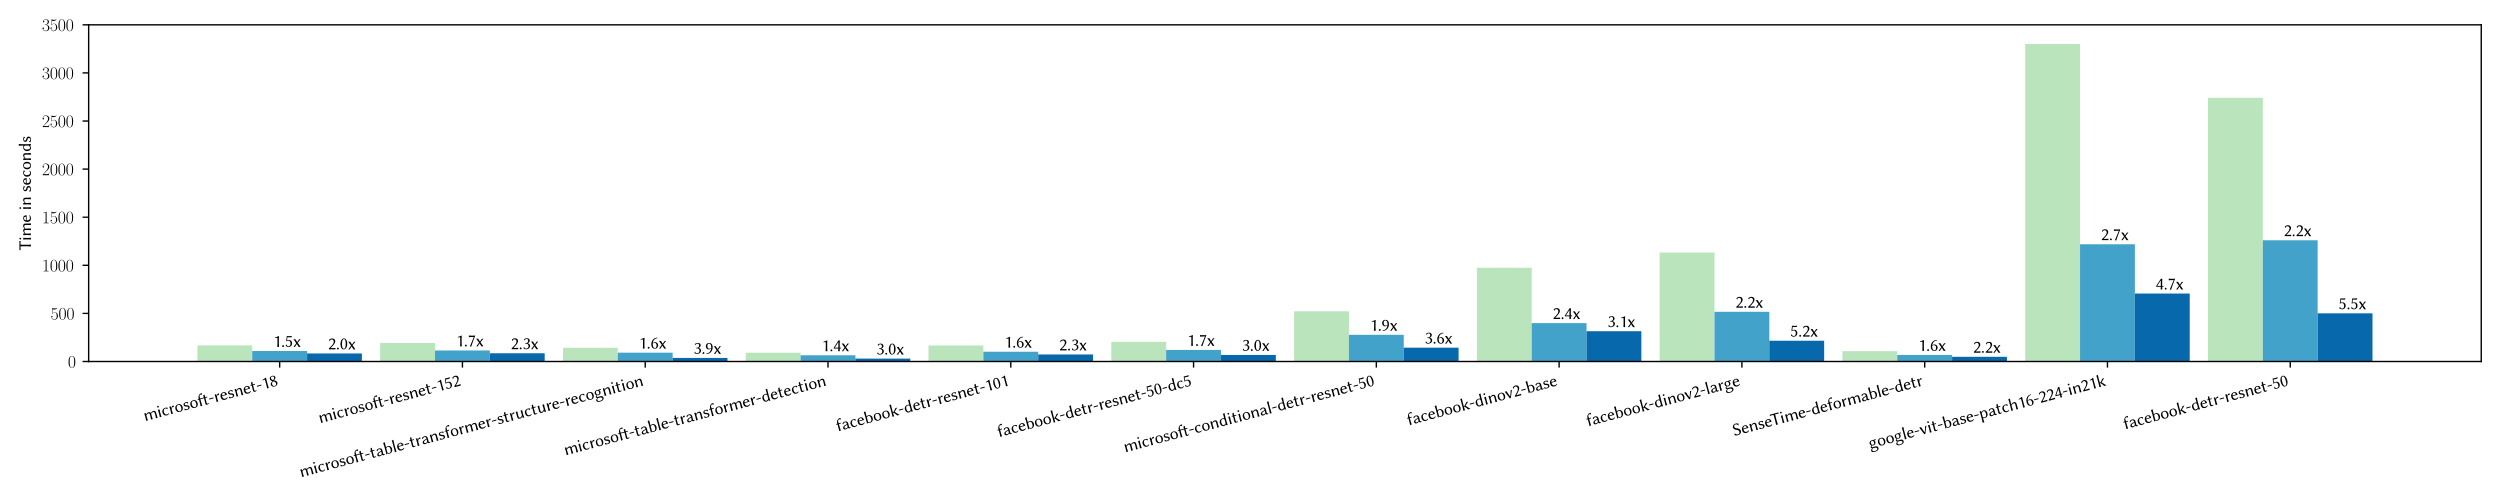 <?xml version="1.0" encoding="utf-8" standalone="no"?>
<!DOCTYPE svg PUBLIC "-//W3C//DTD SVG 1.1//EN"
  "http://www.w3.org/Graphics/SVG/1.1/DTD/svg11.dtd">
<svg xmlns:xlink="http://www.w3.org/1999/xlink" width="1440pt" height="288pt" viewBox="0 0 1440 288" xmlns="http://www.w3.org/2000/svg" version="1.1">
 <defs>
  <style type="text/css">*{stroke-linejoin: round; stroke-linecap: butt}</style>
 </defs>
 <g id="figure_1">
  <g id="patch_1">
   <path d="M 0 288 
L 1440 288 
L 1440 0 
L 0 0 
z
" style="fill: #ffffff"/>
  </g>
  <g id="axes_1">
   <g id="patch_2">
    <path d="M 51.063 208.221 
L 1429.2 208.221 
L 1429.2 14.293 
L 51.063 14.293 
z
" style="fill: #ffffff"/>
   </g>
   <g id="patch_3">
    <path d="M 113.705 208.221 
L 145.29 208.221 
L 145.29 198.947 
L 113.705 198.947 
z
" clip-path="url(#p51535f1fda)" style="fill: #bae4bc"/>
   </g>
   <g id="patch_4">
    <path d="M 218.987 208.221 
L 250.572 208.221 
L 250.572 197.538 
L 218.987 197.538 
z
" clip-path="url(#p51535f1fda)" style="fill: #bae4bc"/>
   </g>
   <g id="patch_5">
    <path d="M 324.269 208.221 
L 355.853 208.221 
L 355.853 200.315 
L 324.269 200.315 
z
" clip-path="url(#p51535f1fda)" style="fill: #bae4bc"/>
   </g>
   <g id="patch_6">
    <path d="M 429.55 208.221 
L 461.135 208.221 
L 461.135 203.19 
L 429.55 203.19 
z
" clip-path="url(#p51535f1fda)" style="fill: #bae4bc"/>
   </g>
   <g id="patch_7">
    <path d="M 534.832 208.221 
L 566.417 208.221 
L 566.417 198.984 
L 534.832 198.984 
z
" clip-path="url(#p51535f1fda)" style="fill: #bae4bc"/>
   </g>
   <g id="patch_8">
    <path d="M 640.114 208.221 
L 671.698 208.221 
L 671.698 196.914 
L 640.114 196.914 
z
" clip-path="url(#p51535f1fda)" style="fill: #bae4bc"/>
   </g>
   <g id="patch_9">
    <path d="M 745.395 208.221 
L 776.98 208.221 
L 776.98 179.271 
L 745.395 179.271 
z
" clip-path="url(#p51535f1fda)" style="fill: #bae4bc"/>
   </g>
   <g id="patch_10">
    <path d="M 850.677 208.221 
L 882.262 208.221 
L 882.262 154.199 
L 850.677 154.199 
z
" clip-path="url(#p51535f1fda)" style="fill: #bae4bc"/>
   </g>
   <g id="patch_11">
    <path d="M 955.959 208.221 
L 987.543 208.221 
L 987.543 145.443 
L 955.959 145.443 
z
" clip-path="url(#p51535f1fda)" style="fill: #bae4bc"/>
   </g>
   <g id="patch_12">
    <path d="M 1061.241 208.221 
L 1092.825 208.221 
L 1092.825 202.242 
L 1061.241 202.242 
z
" clip-path="url(#p51535f1fda)" style="fill: #bae4bc"/>
   </g>
   <g id="patch_13">
    <path d="M 1166.522 208.221 
L 1198.107 208.221 
L 1198.107 25.288 
L 1166.522 25.288 
z
" clip-path="url(#p51535f1fda)" style="fill: #bae4bc"/>
   </g>
   <g id="patch_14">
    <path d="M 1271.804 208.221 
L 1303.388 208.221 
L 1303.388 56.327 
L 1271.804 56.327 
z
" clip-path="url(#p51535f1fda)" style="fill: #bae4bc"/>
   </g>
   <g id="patch_15">
    <path d="M 145.29 208.221 
L 176.874 208.221 
L 176.874 202.167 
L 145.29 202.167 
z
" clip-path="url(#p51535f1fda)" style="fill: #43a2ca"/>
   </g>
   <g id="patch_16">
    <path d="M 250.572 208.221 
L 282.156 208.221 
L 282.156 201.849 
L 250.572 201.849 
z
" clip-path="url(#p51535f1fda)" style="fill: #43a2ca"/>
   </g>
   <g id="patch_17">
    <path d="M 355.853 208.221 
L 387.438 208.221 
L 387.438 203.123 
L 355.853 203.123 
z
" clip-path="url(#p51535f1fda)" style="fill: #43a2ca"/>
   </g>
   <g id="patch_18">
    <path d="M 461.135 208.221 
L 492.719 208.221 
L 492.719 204.638 
L 461.135 204.638 
z
" clip-path="url(#p51535f1fda)" style="fill: #43a2ca"/>
   </g>
   <g id="patch_19">
    <path d="M 566.417 208.221 
L 598.001 208.221 
L 598.001 202.584 
L 566.417 202.584 
z
" clip-path="url(#p51535f1fda)" style="fill: #43a2ca"/>
   </g>
   <g id="patch_20">
    <path d="M 671.698 208.221 
L 703.283 208.221 
L 703.283 201.571 
L 671.698 201.571 
z
" clip-path="url(#p51535f1fda)" style="fill: #43a2ca"/>
   </g>
   <g id="patch_21">
    <path d="M 776.98 208.221 
L 808.565 208.221 
L 808.565 192.853 
L 776.98 192.853 
z
" clip-path="url(#p51535f1fda)" style="fill: #43a2ca"/>
   </g>
   <g id="patch_22">
    <path d="M 882.262 208.221 
L 913.846 208.221 
L 913.846 186.106 
L 882.262 186.106 
z
" clip-path="url(#p51535f1fda)" style="fill: #43a2ca"/>
   </g>
   <g id="patch_23">
    <path d="M 987.543 208.221 
L 1019.128 208.221 
L 1019.128 179.607 
L 987.543 179.607 
z
" clip-path="url(#p51535f1fda)" style="fill: #43a2ca"/>
   </g>
   <g id="patch_24">
    <path d="M 1092.825 208.221 
L 1124.41 208.221 
L 1124.41 204.441 
L 1092.825 204.441 
z
" clip-path="url(#p51535f1fda)" style="fill: #43a2ca"/>
   </g>
   <g id="patch_25">
    <path d="M 1198.107 208.221 
L 1229.691 208.221 
L 1229.691 140.679 
L 1198.107 140.679 
z
" clip-path="url(#p51535f1fda)" style="fill: #43a2ca"/>
   </g>
   <g id="patch_26">
    <path d="M 1303.388 208.221 
L 1334.973 208.221 
L 1334.973 138.378 
L 1303.388 138.378 
z
" clip-path="url(#p51535f1fda)" style="fill: #43a2ca"/>
   </g>
   <g id="patch_27">
    <path d="M 176.874 208.221 
L 208.459 208.221 
L 208.459 203.58 
L 176.874 203.58 
z
" clip-path="url(#p51535f1fda)" style="fill: #0868ac"/>
   </g>
   <g id="patch_28">
    <path d="M 282.156 208.221 
L 313.741 208.221 
L 313.741 203.486 
L 282.156 203.486 
z
" clip-path="url(#p51535f1fda)" style="fill: #0868ac"/>
   </g>
   <g id="patch_29">
    <path d="M 387.438 208.221 
L 419.022 208.221 
L 419.022 206.173 
L 387.438 206.173 
z
" clip-path="url(#p51535f1fda)" style="fill: #0868ac"/>
   </g>
   <g id="patch_30">
    <path d="M 492.719 208.221 
L 524.304 208.221 
L 524.304 206.569 
L 492.719 206.569 
z
" clip-path="url(#p51535f1fda)" style="fill: #0868ac"/>
   </g>
   <g id="patch_31">
    <path d="M 598.001 208.221 
L 629.586 208.221 
L 629.586 204.182 
L 598.001 204.182 
z
" clip-path="url(#p51535f1fda)" style="fill: #0868ac"/>
   </g>
   <g id="patch_32">
    <path d="M 703.283 208.221 
L 734.867 208.221 
L 734.867 204.423 
L 703.283 204.423 
z
" clip-path="url(#p51535f1fda)" style="fill: #0868ac"/>
   </g>
   <g id="patch_33">
    <path d="M 808.565 208.221 
L 840.149 208.221 
L 840.149 200.26 
L 808.565 200.26 
z
" clip-path="url(#p51535f1fda)" style="fill: #0868ac"/>
   </g>
   <g id="patch_34">
    <path d="M 913.846 208.221 
L 945.431 208.221 
L 945.431 190.759 
L 913.846 190.759 
z
" clip-path="url(#p51535f1fda)" style="fill: #0868ac"/>
   </g>
   <g id="patch_35">
    <path d="M 1019.128 208.221 
L 1050.712 208.221 
L 1050.712 196.251 
L 1019.128 196.251 
z
" clip-path="url(#p51535f1fda)" style="fill: #0868ac"/>
   </g>
   <g id="patch_36">
    <path d="M 1124.41 208.221 
L 1155.994 208.221 
L 1155.994 205.518 
L 1124.41 205.518 
z
" clip-path="url(#p51535f1fda)" style="fill: #0868ac"/>
   </g>
   <g id="patch_37">
    <path d="M 1229.691 208.221 
L 1261.276 208.221 
L 1261.276 169.09 
L 1229.691 169.09 
z
" clip-path="url(#p51535f1fda)" style="fill: #0868ac"/>
   </g>
   <g id="patch_38">
    <path d="M 1334.973 208.221 
L 1366.557 208.221 
L 1366.557 180.475 
L 1334.973 180.475 
z
" clip-path="url(#p51535f1fda)" style="fill: #0868ac"/>
   </g>
   <g id="matplotlib.axis_1">
    <g id="xtick_1">
     <g id="line2d_1">
      <defs>
       <path id="mf6c5b22e43" d="M 0 0 
L 0 3.5 
" style="stroke: #000000; stroke-width: 0.8"/>
      </defs>
      <g>
       <use xlink:href="#mf6c5b22e43" x="161.082" y="208.221" style="stroke: #000000; stroke-width: 0.8"/>
      </g>
     </g>
     <g id="text_1">
      <!-- microsoft-resnet-18 -->
      <g transform="translate(83.498 242.594) rotate(-15) scale(0.1 -0.1)">
       <defs>
        <path id="LinBiolinumT-6d" d="M 1037 2231 
L 1037 2717 
C 1037 2765 1030 2778 998 2778 
C 858 2752 627 2752 480 2759 
L 467 2739 
C 512 2466 525 1981 525 1503 
L 525 1152 
C 525 675 518 350 467 6 
L 480 -13 
C 557 0 704 0 781 0 
C 858 0 1005 0 1082 -13 
L 1094 6 
C 1043 366 1037 662 1037 1142 
L 1037 1907 
C 1338 2209 1696 2399 1920 2399 
C 2163 2399 2342 2260 2342 1837 
L 2342 1142 
C 2342 668 2336 347 2285 6 
L 2298 -13 
C 2374 0 2522 0 2598 0 
C 2675 0 2822 0 2899 -13 
L 2912 6 
C 2861 366 2854 662 2854 1142 
L 2854 1780 
C 2854 1868 2854 1944 2848 2020 
C 3155 2355 3411 2399 3661 2399 
C 4006 2399 4173 2260 4173 1837 
L 4173 1142 
C 4173 668 4166 347 4115 6 
L 4128 -13 
C 4205 0 4352 0 4429 0 
C 4506 0 4653 0 4730 -13 
L 4742 6 
C 4691 367 4685 664 4685 1144 
L 4685 1778 
C 4685 2341 4582 2784 3891 2784 
C 3546 2784 3174 2662 2810 2279 
C 2752 2586 2490 2784 2131 2784 
C 1734 2784 1357 2529 1056 2210 
L 1037 2231 
z
" transform="scale(0.016)"/>
        <path id="LinBiolinumT-69" d="M 512 3833 
C 512 3660 666 3506 838 3506 
C 1011 3506 1165 3660 1165 3833 
C 1165 4006 1011 4160 838 4160 
C 666 4160 512 4006 512 3833 
z
M 576 1506 
L 576 1155 
C 576 676 563 351 518 6 
L 531 -13 
C 608 0 755 0 832 0 
C 909 0 1056 0 1133 -13 
L 1146 6 
C 1101 370 1088 670 1088 1155 
L 1088 1609 
C 1088 2088 1107 2318 1146 2707 
C 1146 2759 1139 2765 1088 2765 
C 941 2752 666 2752 531 2765 
L 518 2745 
C 557 2471 576 1985 576 1506 
z
" transform="scale(0.016)"/>
        <path id="LinBiolinumT-63" d="M 1600 2527 
C 1850 2527 2074 2352 2240 2066 
L 2323 2073 
L 2470 2585 
L 2458 2604 
C 2259 2707 1926 2784 1606 2784 
C 941 2784 243 2250 243 1398 
C 243 526 749 -32 1530 -32 
C 1914 -32 2214 95 2470 420 
L 2349 551 
L 2323 551 
C 2080 339 1875 289 1638 289 
C 1171 289 806 700 806 1429 
C 806 2116 1178 2527 1600 2527 
z
" transform="scale(0.016)"/>
        <path id="LinBiolinumT-72" d="M 1069 2114 
L 1069 2718 
C 1069 2765 1062 2778 1030 2778 
C 890 2752 659 2752 512 2759 
L 499 2739 
C 544 2466 557 1981 557 1503 
L 557 1152 
C 557 675 550 350 499 6 
L 512 -13 
C 589 0 736 0 813 0 
C 890 0 1037 0 1114 -13 
L 1126 6 
C 1082 366 1069 662 1069 1141 
L 1069 1470 
C 1069 1734 1152 1886 1286 2095 
C 1382 2233 1523 2315 1645 2315 
C 1773 2315 1894 2303 1978 2227 
L 2029 2240 
L 2157 2738 
L 2131 2755 
C 2022 2776 2016 2784 1901 2784 
C 1555 2784 1370 2586 1088 2101 
L 1069 2114 
z
" transform="scale(0.016)"/>
        <path id="LinBiolinumT-6f" d="M 243 1316 
C 243 563 749 -32 1600 -32 
C 2445 -32 2957 551 2957 1373 
C 2957 2226 2490 2784 1626 2784 
C 787 2784 243 2207 243 1316 
z
M 1581 2527 
C 2259 2527 2394 2015 2394 1260 
C 2394 668 2086 224 1658 224 
C 979 224 806 942 806 1423 
C 806 1966 979 2527 1581 2527 
z
" transform="scale(0.016)"/>
        <path id="LinBiolinumT-73" d="M 320 668 
L 211 141 
C 576 13 934 -32 1178 -32 
C 2061 -32 2266 481 2266 826 
C 2266 1338 1850 1539 1395 1645 
C 1152 1701 800 1820 800 2133 
C 800 2389 1011 2527 1286 2527 
C 1619 2527 1824 2271 1971 2103 
L 2061 2109 
L 2189 2572 
L 2176 2591 
C 1990 2687 1638 2784 1312 2784 
C 838 2784 346 2539 346 2020 
C 346 1520 730 1357 1114 1250 
C 1485 1151 1760 1050 1760 744 
C 1760 412 1510 224 1171 224 
C 864 224 595 428 416 668 
L 320 668 
z
" transform="scale(0.016)"/>
        <path id="LinBiolinumT-81" d="M 634 2467 
L 634 1282 
C 634 807 627 346 570 0 
L 576 -19 
C 576 -19 666 0 890 0 
C 1107 0 1197 -19 1197 -19 
L 1210 0 
C 1158 365 1146 801 1146 1282 
L 1146 2467 
L 2501 2467 
L 2501 1480 
C 2501 1095 2482 635 2482 443 
C 2482 141 2687 -64 2981 -64 
C 3250 -64 3538 6 3788 237 
L 3711 397 
C 3538 294 3372 282 3205 282 
C 3033 282 2994 435 2994 699 
C 2994 891 3013 1166 3013 1551 
L 3013 2467 
L 3257 2467 
C 3410 2467 3634 2461 3717 2454 
C 3737 2557 3756 2621 3794 2717 
L 3762 2762 
C 3673 2755 3461 2749 3314 2749 
L 3013 2749 
C 3013 3230 3020 3268 3045 3639 
C 3045 3684 3026 3703 2988 3703 
C 2828 3639 2732 3562 2470 3543 
L 2457 3524 
C 2501 3255 2501 3120 2501 2749 
L 1146 2749 
L 1146 2813 
C 1146 2979 1114 3312 1114 3428 
C 1114 3780 1280 4087 1644 4087 
C 1830 4087 1945 3991 2015 3863 
L 2086 3870 
C 2131 4042 2195 4273 2265 4394 
L 2258 4414 
C 2207 4446 2092 4471 1971 4471 
C 1568 4471 1216 4298 985 3985 
C 755 3671 634 3504 634 3005 
L 634 2749 
C 493 2749 346 2749 262 2762 
C 218 2660 186 2595 122 2499 
L 154 2454 
C 269 2461 480 2467 627 2467 
L 634 2467 
z
" transform="scale(0.016)"/>
        <path id="LinBiolinumT-2d" d="M 1754 1536 
C 1837 1536 1926 1696 1926 1767 
C 1926 1824 1901 1882 1837 1882 
L 371 1882 
C 294 1882 211 1747 211 1645 
C 211 1587 250 1536 307 1536 
L 1754 1536 
z
" transform="scale(0.016)"/>
        <path id="LinBiolinumT-65" d="M 800 1792 
C 909 2399 1331 2527 1530 2527 
C 1786 2527 2067 2311 2067 1874 
C 2067 1821 2042 1792 1978 1792 
L 800 1792 
z
M 2509 700 
C 2285 456 1984 346 1632 346 
C 1414 346 1114 431 934 715 
C 819 895 781 1160 781 1535 
L 2522 1535 
C 2592 1535 2637 1572 2637 1638 
C 2637 2147 2374 2784 1530 2784 
C 870 2784 218 2263 218 1341 
C 218 984 294 633 506 382 
C 723 124 1094 -32 1523 -32 
C 1984 -32 2394 205 2637 540 
L 2509 700 
z
" transform="scale(0.016)"/>
        <path id="LinBiolinumT-6e" d="M 2944 1144 
C 2944 1348 2957 1581 2957 1784 
C 2957 2442 2739 2784 2163 2784 
C 1920 2784 1466 2688 1056 2210 
L 1043 2231 
L 1043 2717 
C 1043 2765 1037 2778 1005 2778 
C 864 2752 634 2752 486 2759 
L 474 2739 
C 518 2466 531 1981 531 1503 
L 531 1152 
C 531 675 525 350 474 6 
L 486 -13 
C 563 0 710 0 787 0 
C 864 0 1011 0 1088 -13 
L 1101 6 
C 1050 366 1043 662 1043 1142 
L 1043 1881 
C 1370 2260 1741 2399 1971 2399 
C 2298 2399 2432 2273 2432 1761 
L 2432 1142 
C 2432 668 2419 347 2374 6 
L 2387 -13 
C 2464 0 2611 0 2688 0 
C 2765 0 2912 0 2989 -13 
L 3002 6 
C 2950 367 2944 664 2944 1144 
z
" transform="scale(0.016)"/>
        <path id="LinBiolinumT-74" d="M 608 2752 
C 480 2752 339 2752 262 2765 
C 218 2663 186 2599 122 2502 
L 154 2464 
C 262 2464 461 2464 608 2464 
L 608 1599 
C 608 1219 589 764 589 575 
C 589 164 858 -32 1152 -32 
C 1421 -32 1626 31 1894 203 
L 1818 361 
C 1619 285 1472 285 1312 310 
C 1158 335 1101 487 1101 828 
C 1101 1018 1120 1289 1120 1668 
L 1120 2464 
L 1363 2464 
C 1517 2464 1741 2464 1824 2458 
C 1843 2561 1862 2624 1901 2720 
L 1869 2752 
C 1754 2752 1568 2752 1421 2752 
L 1120 2752 
C 1120 3233 1126 3317 1152 3689 
C 1152 3734 1133 3753 1094 3753 
C 934 3689 858 3618 646 3593 
L 634 3573 
C 621 3349 608 3124 608 2752 
z
" transform="scale(0.016)"/>
        <path id="LinBiolinumT-31" d="M 2086 1214 
L 2086 2845 
C 2086 3539 2125 3796 2138 3886 
C 2138 3918 2118 3918 2093 3918 
C 1677 3784 1190 3534 691 3380 
L 730 3194 
C 1018 3226 1331 3296 1459 3296 
C 1574 3296 1574 3040 1574 2808 
L 1574 1214 
C 1574 713 1568 367 1523 0 
L 1530 0 
C 1530 0 1709 0 1824 0 
C 1952 0 2131 -19 2131 -19 
L 2144 0 
C 2099 386 2086 707 2086 1214 
z
" transform="scale(0.016)"/>
        <path id="LinBiolinumT-38" d="M 1504 3712 
C 1920 3712 2074 3430 2074 3131 
C 2074 2786 1734 2479 1555 2352 
L 1357 2466 
C 954 2728 909 2964 909 3162 
C 909 3463 1120 3712 1504 3712 
z
M 2547 3125 
C 2547 3584 2176 3923 1542 3923 
C 890 3923 429 3540 429 3048 
C 429 2690 627 2371 992 2160 
L 1120 2090 
C 960 1968 832 1866 672 1725 
C 410 1495 250 1208 250 958 
C 250 307 768 -32 1446 -32 
C 2285 -32 2739 576 2739 1061 
C 2739 1431 2534 1712 2182 1942 
L 1792 2198 
C 2080 2389 2547 2715 2547 3125 
z
M 1459 180 
C 1165 180 749 384 749 959 
C 749 1151 800 1579 1350 1943 
L 1645 1758 
C 2042 1509 2208 1228 2208 927 
C 2208 307 1754 180 1459 180 
z
" transform="scale(0.016)"/>
       </defs>
       <use xlink:href="#LinBiolinumT-6d" transform="scale(0.996)"/>
       <use xlink:href="#LinBiolinumT-69" transform="translate(80.399 0) scale(0.996)"/>
       <use xlink:href="#LinBiolinumT-63" transform="translate(106.301 0) scale(0.996)"/>
       <use xlink:href="#LinBiolinumT-72" transform="translate(149.041 0) scale(0.996)"/>
       <use xlink:href="#LinBiolinumT-6f" transform="translate(183.611 0) scale(0.996)"/>
       <use xlink:href="#LinBiolinumT-73" transform="translate(233.425 0) scale(0.996)"/>
       <use xlink:href="#LinBiolinumT-6f" transform="translate(272.877 0) scale(0.996)"/>
       <use xlink:href="#LinBiolinumT-81" transform="translate(322.69 0) scale(0.996)"/>
       <use xlink:href="#LinBiolinumT-2d" transform="translate(386.052 0) scale(0.996)"/>
       <use xlink:href="#LinBiolinumT-72" transform="translate(419.228 0) scale(0.996)"/>
       <use xlink:href="#LinBiolinumT-65" transform="translate(453.798 0) scale(0.996)"/>
       <use xlink:href="#LinBiolinumT-73" transform="translate(498.929 0) scale(0.996)"/>
       <use xlink:href="#LinBiolinumT-6e" transform="translate(538.381 0) scale(0.996)"/>
       <use xlink:href="#LinBiolinumT-65" transform="translate(592.079 0) scale(0.996)"/>
       <use xlink:href="#LinBiolinumT-74" transform="translate(637.21 0) scale(0.996)"/>
       <use xlink:href="#LinBiolinumT-2d" transform="translate(671.083 0) scale(0.996)"/>
       <use xlink:href="#LinBiolinumT-31" transform="translate(704.259 0) scale(0.996)"/>
       <use xlink:href="#LinBiolinumT-38" transform="translate(750.585 0) scale(0.996)"/>
      </g>
     </g>
    </g>
    <g id="xtick_2">
     <g id="line2d_2">
      <g>
       <use xlink:href="#mf6c5b22e43" x="266.364" y="208.221" style="stroke: #000000; stroke-width: 0.8"/>
      </g>
     </g>
     <g id="text_2">
      <!-- microsoft-resnet-152 -->
      <g transform="translate(184.305 243.793) rotate(-15) scale(0.1 -0.1)">
       <defs>
        <path id="LinBiolinumT-35" d="M 1293 -32 
C 2054 -32 2598 538 2598 1303 
C 2598 1932 2182 2496 1466 2496 
C 1203 2496 909 2451 768 2400 
L 902 3514 
C 1139 3482 1414 3456 1715 3456 
C 1907 3456 2125 3456 2387 3488 
L 2490 3931 
L 2445 3950 
C 2080 3893 1734 3893 1395 3893 
C 1158 3893 883 3893 666 3925 
L 461 2057 
L 506 2038 
C 762 2142 998 2240 1299 2240 
C 1715 2240 2035 1901 2035 1193 
C 2035 595 1741 224 1306 224 
C 826 224 742 484 531 874 
L 442 867 
L 301 348 
L 326 329 
C 486 187 806 -32 1293 -32 
z
" transform="scale(0.016)"/>
        <path id="LinBiolinumT-32" d="M 1421 3584 
C 1754 3584 2099 3276 2099 2826 
C 2099 2557 2022 2216 1856 1966 
C 1395 1278 666 636 346 333 
C 339 308 339 282 339 250 
C 339 154 371 58 403 0 
C 877 0 1146 0 1613 0 
C 2074 0 2266 0 2726 0 
C 2714 63 2707 139 2707 210 
C 2707 310 2714 412 2739 507 
C 2374 475 2182 456 1568 456 
C 1344 456 1216 456 1043 443 
C 1037 456 1037 462 1037 475 
C 1037 533 1101 604 1146 649 
C 1459 952 1760 1240 2182 1813 
C 2419 2135 2650 2547 2650 2914 
C 2650 3525 2240 3949 1523 3949 
C 941 3949 570 3622 422 3430 
L 563 2985 
L 646 2979 
C 736 3172 768 3307 928 3436 
C 1056 3539 1242 3584 1421 3584 
z
" transform="scale(0.016)"/>
       </defs>
       <use xlink:href="#LinBiolinumT-6d" transform="scale(0.996)"/>
       <use xlink:href="#LinBiolinumT-69" transform="translate(80.399 0) scale(0.996)"/>
       <use xlink:href="#LinBiolinumT-63" transform="translate(106.301 0) scale(0.996)"/>
       <use xlink:href="#LinBiolinumT-72" transform="translate(149.041 0) scale(0.996)"/>
       <use xlink:href="#LinBiolinumT-6f" transform="translate(183.611 0) scale(0.996)"/>
       <use xlink:href="#LinBiolinumT-73" transform="translate(233.425 0) scale(0.996)"/>
       <use xlink:href="#LinBiolinumT-6f" transform="translate(272.877 0) scale(0.996)"/>
       <use xlink:href="#LinBiolinumT-81" transform="translate(322.69 0) scale(0.996)"/>
       <use xlink:href="#LinBiolinumT-2d" transform="translate(386.052 0) scale(0.996)"/>
       <use xlink:href="#LinBiolinumT-72" transform="translate(419.228 0) scale(0.996)"/>
       <use xlink:href="#LinBiolinumT-65" transform="translate(453.798 0) scale(0.996)"/>
       <use xlink:href="#LinBiolinumT-73" transform="translate(498.929 0) scale(0.996)"/>
       <use xlink:href="#LinBiolinumT-6e" transform="translate(538.381 0) scale(0.996)"/>
       <use xlink:href="#LinBiolinumT-65" transform="translate(592.079 0) scale(0.996)"/>
       <use xlink:href="#LinBiolinumT-74" transform="translate(637.21 0) scale(0.996)"/>
       <use xlink:href="#LinBiolinumT-2d" transform="translate(671.083 0) scale(0.996)"/>
       <use xlink:href="#LinBiolinumT-31" transform="translate(704.259 0) scale(0.996)"/>
       <use xlink:href="#LinBiolinumT-35" transform="translate(750.585 0) scale(0.996)"/>
       <use xlink:href="#LinBiolinumT-32" transform="translate(796.911 0) scale(0.996)"/>
      </g>
     </g>
    </g>
    <g id="xtick_3">
     <g id="line2d_3">
      <g>
       <use xlink:href="#mf6c5b22e43" x="371.646" y="208.221" style="stroke: #000000; stroke-width: 0.8"/>
      </g>
     </g>
     <g id="text_3">
      <!-- microsoft-table-transformer-structure-recognition -->
      <g transform="translate(173.387 274.929) rotate(-15) scale(0.1 -0.1)">
       <defs>
        <path id="LinBiolinumT-61" d="M 1984 1442 
L 1958 700 
C 1958 619 1920 576 1869 538 
C 1690 407 1472 295 1280 295 
C 992 295 806 482 806 675 
C 806 956 941 1168 1440 1299 
L 1984 1442 
z
M 1984 339 
C 2061 90 2246 -32 2483 -32 
C 2643 -32 2842 6 2995 167 
L 2944 326 
C 2874 301 2822 295 2771 295 
C 2707 295 2624 301 2586 339 
C 2522 395 2477 551 2477 826 
C 2477 1008 2496 1702 2496 1771 
C 2496 2614 1926 2784 1440 2784 
C 954 2784 659 2547 499 2414 
L 480 2389 
L 589 1971 
L 672 1965 
C 851 2245 1069 2495 1376 2495 
C 1606 2495 1990 2464 1990 1760 
C 1990 1716 1965 1692 1946 1685 
L 1350 1554 
C 698 1409 288 1071 288 645 
C 288 181 614 -32 1088 -32 
C 1440 -32 1619 51 1958 339 
L 1984 339 
z
" transform="scale(0.016)"/>
        <path id="LinBiolinumT-62" d="M 1037 542 
L 1037 2159 
C 1286 2408 1446 2527 1709 2527 
C 2099 2527 2445 2215 2445 1435 
C 2445 661 2208 224 1600 224 
C 1402 224 1165 386 1037 542 
z
M 1037 3176 
C 1037 3650 1043 3989 1075 4381 
C 1075 4425 1056 4445 1018 4445 
C 858 4381 723 4336 461 4316 
L 448 4297 
C 499 4025 525 3558 525 3077 
L 525 493 
C 525 247 518 158 493 19 
C 531 -19 608 -32 672 -32 
C 742 45 819 153 883 280 
C 1069 121 1363 -32 1638 -32 
C 2291 -32 3014 420 3014 1486 
C 3014 2250 2458 2784 1837 2784 
C 1530 2784 1254 2701 1037 2465 
L 1037 3176 
z
" transform="scale(0.016)"/>
        <path id="LinBiolinumT-6c" d="M 576 1289 
C 576 814 570 352 518 6 
L 531 -13 
C 608 0 755 0 832 0 
C 909 0 1056 0 1133 -13 
L 1146 6 
C 1094 372 1088 808 1088 1289 
L 1088 3213 
C 1088 3694 1114 4015 1146 4419 
C 1146 4463 1126 4483 1088 4483 
C 928 4419 794 4374 531 4354 
L 518 4335 
C 570 4059 576 3585 576 3097 
L 576 1289 
z
" transform="scale(0.016)"/>
        <path id="LinBiolinumT-66" d="M 634 2752 
C 493 2752 346 2752 262 2765 
C 218 2663 186 2599 122 2502 
L 154 2464 
C 269 2464 480 2464 627 2464 
L 634 2464 
L 634 1276 
C 634 797 627 350 570 6 
L 582 -13 
C 659 0 813 0 890 0 
C 966 0 1120 0 1197 -13 
L 1210 6 
C 1158 370 1146 797 1146 1276 
L 1146 2464 
L 1363 2464 
C 1517 2464 1741 2464 1824 2458 
C 1843 2561 1862 2624 1901 2720 
L 1869 2752 
C 1760 2752 1568 2752 1421 2752 
L 1146 2752 
L 1146 2810 
C 1146 3041 1114 3376 1114 3491 
C 1114 3845 1344 4089 1709 4089 
C 1875 4089 2010 3992 2080 3864 
L 2150 3870 
C 2195 4044 2266 4263 2330 4397 
L 2323 4417 
C 2272 4448 2157 4480 2035 4480 
C 1632 4480 1229 4294 986 3985 
C 742 3677 634 3376 634 3003 
L 634 2752 
z
" transform="scale(0.016)"/>
        <path id="LinBiolinumT-75" d="M 2336 590 
L 2362 571 
L 2394 0 
C 2394 0 2400 0 2419 0 
C 2502 0 2579 0 2675 0 
C 2752 0 2874 0 2957 -4 
L 2970 15 
C 2918 290 2861 761 2861 1240 
L 2861 1604 
C 2861 2082 2867 2415 2918 2752 
L 2906 2765 
C 2829 2752 2682 2752 2605 2752 
C 2528 2752 2381 2752 2304 2772 
L 2291 2752 
C 2342 2392 2349 2094 2349 1613 
L 2349 992 
C 2157 669 1786 327 1472 327 
C 1254 327 1043 397 1043 986 
L 1043 1613 
C 1043 2088 1050 2417 1101 2752 
L 1088 2765 
C 1011 2752 864 2752 787 2752 
C 710 2752 563 2752 486 2772 
L 474 2752 
C 525 2391 531 2092 531 1611 
L 531 849 
C 531 412 736 -32 1370 -32 
C 1766 -32 2125 263 2336 590 
z
" transform="scale(0.016)"/>
        <path id="LinBiolinumT-67" d="M 646 -701 
C 646 -488 838 -250 1062 -128 
C 1254 -128 1542 -128 1632 -128 
C 1939 -128 2138 -128 2310 -230 
C 2496 -338 2560 -523 2560 -689 
C 2560 -1077 2035 -1280 1485 -1280 
C 1069 -1280 646 -1139 646 -701 
z
M 2496 1789 
C 2496 2231 2323 2437 2176 2533 
C 2368 2533 2579 2503 2842 2475 
L 2861 2494 
C 2848 2551 2842 2601 2842 2658 
C 2842 2714 2848 2765 2861 2821 
L 2842 2821 
C 2534 2821 2310 2752 1830 2752 
C 1715 2773 1574 2784 1440 2784 
C 934 2784 352 2442 352 1805 
C 352 1321 627 1102 806 999 
C 621 871 397 686 397 468 
C 397 205 550 -25 896 -83 
C 717 -160 518 -282 352 -410 
C 269 -531 205 -710 205 -832 
C 205 -1338 755 -1556 1434 -1556 
C 2432 -1556 3027 -1139 3027 -537 
C 3027 -255 2938 -57 2758 97 
C 2515 302 2080 302 1856 302 
C 1747 302 1491 302 1344 278 
C 1254 271 1190 263 1158 263 
C 979 263 787 289 787 564 
C 787 692 819 800 960 922 
C 1043 877 1242 832 1434 832 
C 2099 832 2496 1281 2496 1789 
z
M 1997 1781 
C 1997 1390 1837 1089 1453 1089 
C 992 1089 851 1390 851 1834 
C 851 2257 1043 2533 1414 2533 
C 1830 2533 1997 2238 1997 1781 
z
" transform="scale(0.016)"/>
       </defs>
       <use xlink:href="#LinBiolinumT-6d" transform="scale(0.996)"/>
       <use xlink:href="#LinBiolinumT-69" transform="translate(80.399 0) scale(0.996)"/>
       <use xlink:href="#LinBiolinumT-63" transform="translate(106.301 0) scale(0.996)"/>
       <use xlink:href="#LinBiolinumT-72" transform="translate(149.041 0) scale(0.996)"/>
       <use xlink:href="#LinBiolinumT-6f" transform="translate(183.611 0) scale(0.996)"/>
       <use xlink:href="#LinBiolinumT-73" transform="translate(233.425 0) scale(0.996)"/>
       <use xlink:href="#LinBiolinumT-6f" transform="translate(272.877 0) scale(0.996)"/>
       <use xlink:href="#LinBiolinumT-81" transform="translate(322.69 0) scale(0.996)"/>
       <use xlink:href="#LinBiolinumT-2d" transform="translate(386.052 0) scale(0.996)"/>
       <use xlink:href="#LinBiolinumT-74" transform="translate(419.228 0) scale(0.996)"/>
       <use xlink:href="#LinBiolinumT-61" transform="translate(453.101 0) scale(0.996)"/>
       <use xlink:href="#LinBiolinumT-62" transform="translate(501.021 0) scale(0.996)"/>
       <use xlink:href="#LinBiolinumT-6c" transform="translate(551.233 0) scale(0.996)"/>
       <use xlink:href="#LinBiolinumT-65" transform="translate(576.339 0) scale(0.996)"/>
       <use xlink:href="#LinBiolinumT-2d" transform="translate(621.469 0) scale(0.996)"/>
       <use xlink:href="#LinBiolinumT-74" transform="translate(654.645 0) scale(0.996)"/>
       <use xlink:href="#LinBiolinumT-72" transform="translate(688.518 0) scale(0.996)"/>
       <use xlink:href="#LinBiolinumT-61" transform="translate(723.885 0) scale(0.996)"/>
       <use xlink:href="#LinBiolinumT-6e" transform="translate(771.806 0) scale(0.996)"/>
       <use xlink:href="#LinBiolinumT-73" transform="translate(825.504 0) scale(0.996)"/>
       <use xlink:href="#LinBiolinumT-66" transform="translate(864.956 0) scale(0.996)"/>
       <use xlink:href="#LinBiolinumT-6f" transform="translate(896.239 0) scale(0.996)"/>
       <use xlink:href="#LinBiolinumT-72" transform="translate(946.052 0) scale(0.996)"/>
       <use xlink:href="#LinBiolinumT-6d" transform="translate(981.419 0) scale(0.996)"/>
       <use xlink:href="#LinBiolinumT-65" transform="translate(1061.818 0) scale(0.996)"/>
       <use xlink:href="#LinBiolinumT-72" transform="translate(1106.949 0) scale(0.996)"/>
       <use xlink:href="#LinBiolinumT-2d" transform="translate(1142.316 0) scale(0.996)"/>
       <use xlink:href="#LinBiolinumT-73" transform="translate(1175.492 0) scale(0.996)"/>
       <use xlink:href="#LinBiolinumT-74" transform="translate(1214.944 0) scale(0.996)"/>
       <use xlink:href="#LinBiolinumT-72" transform="translate(1248.817 0) scale(0.996)"/>
       <use xlink:href="#LinBiolinumT-75" transform="translate(1284.184 0) scale(0.996)"/>
       <use xlink:href="#LinBiolinumT-63" transform="translate(1337.683 0) scale(0.996)"/>
       <use xlink:href="#LinBiolinumT-74" transform="translate(1380.423 0) scale(0.996)"/>
       <use xlink:href="#LinBiolinumT-75" transform="translate(1414.296 0) scale(0.996)"/>
       <use xlink:href="#LinBiolinumT-72" transform="translate(1467.795 0) scale(0.996)"/>
       <use xlink:href="#LinBiolinumT-65" transform="translate(1502.366 0) scale(0.996)"/>
       <use xlink:href="#LinBiolinumT-2d" transform="translate(1547.496 0) scale(0.996)"/>
       <use xlink:href="#LinBiolinumT-72" transform="translate(1580.672 0) scale(0.996)"/>
       <use xlink:href="#LinBiolinumT-65" transform="translate(1615.242 0) scale(0.996)"/>
       <use xlink:href="#LinBiolinumT-63" transform="translate(1661.07 0) scale(0.996)"/>
       <use xlink:href="#LinBiolinumT-6f" transform="translate(1703.81 0) scale(0.996)"/>
       <use xlink:href="#LinBiolinumT-67" transform="translate(1753.623 0) scale(0.996)"/>
       <use xlink:href="#LinBiolinumT-6e" transform="translate(1803.337 0) scale(0.996)"/>
       <use xlink:href="#LinBiolinumT-69" transform="translate(1857.035 0) scale(0.996)"/>
       <use xlink:href="#LinBiolinumT-74" transform="translate(1882.938 0) scale(0.996)"/>
       <use xlink:href="#LinBiolinumT-69" transform="translate(1916.811 0) scale(0.996)"/>
       <use xlink:href="#LinBiolinumT-6f" transform="translate(1942.714 0) scale(0.996)"/>
       <use xlink:href="#LinBiolinumT-6e" transform="translate(1992.527 0) scale(0.996)"/>
      </g>
     </g>
    </g>
    <g id="xtick_4">
     <g id="line2d_4">
      <g>
       <use xlink:href="#mf6c5b22e43" x="476.927" y="208.221" style="stroke: #000000; stroke-width: 0.8"/>
      </g>
     </g>
     <g id="text_4">
      <!-- microsoft-table-transformer-detection -->
      <g transform="translate(325.716 262.323) rotate(-15) scale(0.1 -0.1)">
       <defs>
        <path id="LinBiolinumT-64" d="M 2310 744 
C 2080 457 1786 301 1523 301 
C 1178 301 883 638 883 1417 
C 883 2352 1395 2527 1702 2527 
C 2003 2527 2157 2402 2310 2165 
L 2310 744 
z
M 2310 384 
L 2323 384 
L 2355 12 
C 2355 -1 2374 -7 2413 -7 
C 2496 0 2541 0 2637 0 
C 2714 0 2835 0 2918 -7 
L 2931 12 
C 2880 285 2822 754 2822 1230 
L 2822 3187 
C 2822 3656 2848 3986 2880 4381 
C 2880 4425 2861 4445 2822 4445 
C 2662 4381 2528 4336 2266 4316 
L 2253 4297 
C 2304 4021 2310 3547 2310 3060 
L 2310 2643 
C 2163 2726 1901 2784 1773 2784 
C 941 2784 326 2219 326 1366 
C 326 595 794 -32 1485 -32 
C 1792 -32 2080 89 2310 384 
z
" transform="scale(0.016)"/>
       </defs>
       <use xlink:href="#LinBiolinumT-6d" transform="scale(0.996)"/>
       <use xlink:href="#LinBiolinumT-69" transform="translate(80.399 0) scale(0.996)"/>
       <use xlink:href="#LinBiolinumT-63" transform="translate(106.301 0) scale(0.996)"/>
       <use xlink:href="#LinBiolinumT-72" transform="translate(149.041 0) scale(0.996)"/>
       <use xlink:href="#LinBiolinumT-6f" transform="translate(183.611 0) scale(0.996)"/>
       <use xlink:href="#LinBiolinumT-73" transform="translate(233.425 0) scale(0.996)"/>
       <use xlink:href="#LinBiolinumT-6f" transform="translate(272.877 0) scale(0.996)"/>
       <use xlink:href="#LinBiolinumT-81" transform="translate(322.69 0) scale(0.996)"/>
       <use xlink:href="#LinBiolinumT-2d" transform="translate(386.052 0) scale(0.996)"/>
       <use xlink:href="#LinBiolinumT-74" transform="translate(419.228 0) scale(0.996)"/>
       <use xlink:href="#LinBiolinumT-61" transform="translate(453.101 0) scale(0.996)"/>
       <use xlink:href="#LinBiolinumT-62" transform="translate(501.021 0) scale(0.996)"/>
       <use xlink:href="#LinBiolinumT-6c" transform="translate(551.233 0) scale(0.996)"/>
       <use xlink:href="#LinBiolinumT-65" transform="translate(576.339 0) scale(0.996)"/>
       <use xlink:href="#LinBiolinumT-2d" transform="translate(621.469 0) scale(0.996)"/>
       <use xlink:href="#LinBiolinumT-74" transform="translate(654.645 0) scale(0.996)"/>
       <use xlink:href="#LinBiolinumT-72" transform="translate(688.518 0) scale(0.996)"/>
       <use xlink:href="#LinBiolinumT-61" transform="translate(723.885 0) scale(0.996)"/>
       <use xlink:href="#LinBiolinumT-6e" transform="translate(771.806 0) scale(0.996)"/>
       <use xlink:href="#LinBiolinumT-73" transform="translate(825.504 0) scale(0.996)"/>
       <use xlink:href="#LinBiolinumT-66" transform="translate(864.956 0) scale(0.996)"/>
       <use xlink:href="#LinBiolinumT-6f" transform="translate(896.239 0) scale(0.996)"/>
       <use xlink:href="#LinBiolinumT-72" transform="translate(946.052 0) scale(0.996)"/>
       <use xlink:href="#LinBiolinumT-6d" transform="translate(981.419 0) scale(0.996)"/>
       <use xlink:href="#LinBiolinumT-65" transform="translate(1061.818 0) scale(0.996)"/>
       <use xlink:href="#LinBiolinumT-72" transform="translate(1106.949 0) scale(0.996)"/>
       <use xlink:href="#LinBiolinumT-2d" transform="translate(1142.316 0) scale(0.996)"/>
       <use xlink:href="#LinBiolinumT-64" transform="translate(1175.492 0) scale(0.996)"/>
       <use xlink:href="#LinBiolinumT-65" transform="translate(1228.294 0) scale(0.996)"/>
       <use xlink:href="#LinBiolinumT-74" transform="translate(1273.424 0) scale(0.996)"/>
       <use xlink:href="#LinBiolinumT-65" transform="translate(1307.297 0) scale(0.996)"/>
       <use xlink:href="#LinBiolinumT-63" transform="translate(1353.125 0) scale(0.996)"/>
       <use xlink:href="#LinBiolinumT-74" transform="translate(1395.865 0) scale(0.996)"/>
       <use xlink:href="#LinBiolinumT-69" transform="translate(1429.738 0) scale(0.996)"/>
       <use xlink:href="#LinBiolinumT-6f" transform="translate(1455.641 0) scale(0.996)"/>
       <use xlink:href="#LinBiolinumT-6e" transform="translate(1505.454 0) scale(0.996)"/>
      </g>
     </g>
    </g>
    <g id="xtick_5">
     <g id="line2d_5">
      <g>
       <use xlink:href="#mf6c5b22e43" x="582.209" y="208.221" style="stroke: #000000; stroke-width: 0.8"/>
      </g>
     </g>
     <g id="text_5">
      <!-- facebook-detr-resnet-101 -->
      <g transform="translate(482.472 248.53) rotate(-15) scale(0.1 -0.1)">
       <defs>
        <path id="LinBiolinumT-6b" d="M 576 1285 
C 576 812 570 351 518 6 
L 531 -13 
C 608 0 755 0 832 0 
C 909 0 1056 0 1133 -13 
L 1146 6 
C 1094 370 1088 804 1088 1283 
L 1088 1347 
C 1139 1347 1293 1328 1350 1276 
C 1766 842 1920 612 2355 -13 
C 2451 0 2669 0 2778 0 
C 2886 0 3104 0 3162 -13 
L 3174 6 
C 2701 511 2355 792 1747 1526 
C 1997 1789 2624 2400 3040 2752 
L 3027 2752 
C 2906 2752 2554 2752 2381 2752 
C 2106 2355 1626 1834 1370 1635 
C 1286 1571 1171 1546 1088 1539 
L 1088 3203 
C 1088 3683 1114 4004 1146 4407 
C 1146 4451 1126 4471 1088 4471 
C 928 4407 794 4362 531 4342 
L 518 4323 
C 570 4048 576 3575 576 3088 
L 576 1285 
z
" transform="scale(0.016)"/>
        <path id="LinBiolinumT-30" d="M 1491 3712 
C 1600 3712 1702 3674 1773 3609 
C 1971 3442 2144 2939 2144 2075 
C 2144 1482 2125 1147 2035 817 
C 1894 282 1581 218 1466 218 
C 870 218 800 1321 800 1882 
C 800 3474 1197 3712 1491 3712 
z
M 1459 -32 
C 1952 -32 2694 515 2694 2023 
C 2694 3028 2330 3524 2099 3737 
C 1926 3898 1722 3962 1491 3962 
C 851 3962 250 3163 250 1895 
C 250 851 666 -32 1459 -32 
z
" transform="scale(0.016)"/>
       </defs>
       <use xlink:href="#LinBiolinumT-66" transform="scale(0.996)"/>
       <use xlink:href="#LinBiolinumT-61" transform="translate(31.283 0) scale(0.996)"/>
       <use xlink:href="#LinBiolinumT-63" transform="translate(79.203 0) scale(0.996)"/>
       <use xlink:href="#LinBiolinumT-65" transform="translate(121.943 0) scale(0.996)"/>
       <use xlink:href="#LinBiolinumT-62" transform="translate(167.073 0) scale(0.996)"/>
       <use xlink:href="#LinBiolinumT-6f" transform="translate(218.281 0) scale(0.996)"/>
       <use xlink:href="#LinBiolinumT-6f" transform="translate(268.792 0) scale(0.996)"/>
       <use xlink:href="#LinBiolinumT-6b" transform="translate(318.605 0) scale(0.996)"/>
       <use xlink:href="#LinBiolinumT-2d" transform="translate(368.717 0) scale(0.996)"/>
       <use xlink:href="#LinBiolinumT-64" transform="translate(401.893 0) scale(0.996)"/>
       <use xlink:href="#LinBiolinumT-65" transform="translate(454.695 0) scale(0.996)"/>
       <use xlink:href="#LinBiolinumT-74" transform="translate(499.826 0) scale(0.996)"/>
       <use xlink:href="#LinBiolinumT-72" transform="translate(533.699 0) scale(0.996)"/>
       <use xlink:href="#LinBiolinumT-2d" transform="translate(569.066 0) scale(0.996)"/>
       <use xlink:href="#LinBiolinumT-72" transform="translate(602.242 0) scale(0.996)"/>
       <use xlink:href="#LinBiolinumT-65" transform="translate(636.812 0) scale(0.996)"/>
       <use xlink:href="#LinBiolinumT-73" transform="translate(681.943 0) scale(0.996)"/>
       <use xlink:href="#LinBiolinumT-6e" transform="translate(721.395 0) scale(0.996)"/>
       <use xlink:href="#LinBiolinumT-65" transform="translate(775.093 0) scale(0.996)"/>
       <use xlink:href="#LinBiolinumT-74" transform="translate(820.224 0) scale(0.996)"/>
       <use xlink:href="#LinBiolinumT-2d" transform="translate(854.097 0) scale(0.996)"/>
       <use xlink:href="#LinBiolinumT-31" transform="translate(887.273 0) scale(0.996)"/>
       <use xlink:href="#LinBiolinumT-30" transform="translate(933.599 0) scale(0.996)"/>
       <use xlink:href="#LinBiolinumT-31" transform="translate(979.925 0) scale(0.996)"/>
      </g>
     </g>
    </g>
    <g id="xtick_6">
     <g id="line2d_6">
      <g>
       <use xlink:href="#mf6c5b22e43" x="687.491" y="208.221" style="stroke: #000000; stroke-width: 0.8"/>
      </g>
     </g>
     <g id="text_6">
      <!-- facebook-detr-resnet-50-dc5 -->
      <g transform="translate(575.321 251.862) rotate(-15) scale(0.1 -0.1)">
       <use xlink:href="#LinBiolinumT-66" transform="scale(0.996)"/>
       <use xlink:href="#LinBiolinumT-61" transform="translate(31.283 0) scale(0.996)"/>
       <use xlink:href="#LinBiolinumT-63" transform="translate(79.203 0) scale(0.996)"/>
       <use xlink:href="#LinBiolinumT-65" transform="translate(121.943 0) scale(0.996)"/>
       <use xlink:href="#LinBiolinumT-62" transform="translate(167.073 0) scale(0.996)"/>
       <use xlink:href="#LinBiolinumT-6f" transform="translate(218.281 0) scale(0.996)"/>
       <use xlink:href="#LinBiolinumT-6f" transform="translate(268.792 0) scale(0.996)"/>
       <use xlink:href="#LinBiolinumT-6b" transform="translate(318.605 0) scale(0.996)"/>
       <use xlink:href="#LinBiolinumT-2d" transform="translate(368.717 0) scale(0.996)"/>
       <use xlink:href="#LinBiolinumT-64" transform="translate(401.893 0) scale(0.996)"/>
       <use xlink:href="#LinBiolinumT-65" transform="translate(454.695 0) scale(0.996)"/>
       <use xlink:href="#LinBiolinumT-74" transform="translate(499.826 0) scale(0.996)"/>
       <use xlink:href="#LinBiolinumT-72" transform="translate(533.699 0) scale(0.996)"/>
       <use xlink:href="#LinBiolinumT-2d" transform="translate(569.066 0) scale(0.996)"/>
       <use xlink:href="#LinBiolinumT-72" transform="translate(602.242 0) scale(0.996)"/>
       <use xlink:href="#LinBiolinumT-65" transform="translate(636.812 0) scale(0.996)"/>
       <use xlink:href="#LinBiolinumT-73" transform="translate(681.943 0) scale(0.996)"/>
       <use xlink:href="#LinBiolinumT-6e" transform="translate(721.395 0) scale(0.996)"/>
       <use xlink:href="#LinBiolinumT-65" transform="translate(775.093 0) scale(0.996)"/>
       <use xlink:href="#LinBiolinumT-74" transform="translate(820.224 0) scale(0.996)"/>
       <use xlink:href="#LinBiolinumT-2d" transform="translate(854.097 0) scale(0.996)"/>
       <use xlink:href="#LinBiolinumT-35" transform="translate(887.273 0) scale(0.996)"/>
       <use xlink:href="#LinBiolinumT-30" transform="translate(933.599 0) scale(0.996)"/>
       <use xlink:href="#LinBiolinumT-2d" transform="translate(979.925 0) scale(0.996)"/>
       <use xlink:href="#LinBiolinumT-64" transform="translate(1013.101 0) scale(0.996)"/>
       <use xlink:href="#LinBiolinumT-63" transform="translate(1065.903 0) scale(0.996)"/>
       <use xlink:href="#LinBiolinumT-35" transform="translate(1108.642 0) scale(0.996)"/>
      </g>
     </g>
    </g>
    <g id="xtick_7">
     <g id="line2d_7">
      <g>
       <use xlink:href="#mf6c5b22e43" x="792.772" y="208.221" style="stroke: #000000; stroke-width: 0.8"/>
      </g>
     </g>
     <g id="text_7">
      <!-- microsoft-conditional-detr-resnet-50 -->
      <g transform="translate(648.076 260.577) rotate(-15) scale(0.1 -0.1)">
       <use xlink:href="#LinBiolinumT-6d" transform="scale(0.996)"/>
       <use xlink:href="#LinBiolinumT-69" transform="translate(80.399 0) scale(0.996)"/>
       <use xlink:href="#LinBiolinumT-63" transform="translate(106.301 0) scale(0.996)"/>
       <use xlink:href="#LinBiolinumT-72" transform="translate(149.041 0) scale(0.996)"/>
       <use xlink:href="#LinBiolinumT-6f" transform="translate(183.611 0) scale(0.996)"/>
       <use xlink:href="#LinBiolinumT-73" transform="translate(233.425 0) scale(0.996)"/>
       <use xlink:href="#LinBiolinumT-6f" transform="translate(272.877 0) scale(0.996)"/>
       <use xlink:href="#LinBiolinumT-81" transform="translate(322.69 0) scale(0.996)"/>
       <use xlink:href="#LinBiolinumT-2d" transform="translate(386.052 0) scale(0.996)"/>
       <use xlink:href="#LinBiolinumT-63" transform="translate(419.228 0) scale(0.996)"/>
       <use xlink:href="#LinBiolinumT-6f" transform="translate(461.967 0) scale(0.996)"/>
       <use xlink:href="#LinBiolinumT-6e" transform="translate(511.781 0) scale(0.996)"/>
       <use xlink:href="#LinBiolinumT-64" transform="translate(565.479 0) scale(0.996)"/>
       <use xlink:href="#LinBiolinumT-69" transform="translate(618.281 0) scale(0.996)"/>
       <use xlink:href="#LinBiolinumT-74" transform="translate(644.184 0) scale(0.996)"/>
       <use xlink:href="#LinBiolinumT-69" transform="translate(678.057 0) scale(0.996)"/>
       <use xlink:href="#LinBiolinumT-6f" transform="translate(703.96 0) scale(0.996)"/>
       <use xlink:href="#LinBiolinumT-6e" transform="translate(753.773 0) scale(0.996)"/>
       <use xlink:href="#LinBiolinumT-61" transform="translate(807.472 0) scale(0.996)"/>
       <use xlink:href="#LinBiolinumT-6c" transform="translate(855.392 0) scale(0.996)"/>
       <use xlink:href="#LinBiolinumT-2d" transform="translate(880.498 0) scale(0.996)"/>
       <use xlink:href="#LinBiolinumT-64" transform="translate(913.673 0) scale(0.996)"/>
       <use xlink:href="#LinBiolinumT-65" transform="translate(966.475 0) scale(0.996)"/>
       <use xlink:href="#LinBiolinumT-74" transform="translate(1011.606 0) scale(0.996)"/>
       <use xlink:href="#LinBiolinumT-72" transform="translate(1045.479 0) scale(0.996)"/>
       <use xlink:href="#LinBiolinumT-2d" transform="translate(1080.847 0) scale(0.996)"/>
       <use xlink:href="#LinBiolinumT-72" transform="translate(1114.022 0) scale(0.996)"/>
       <use xlink:href="#LinBiolinumT-65" transform="translate(1148.592 0) scale(0.996)"/>
       <use xlink:href="#LinBiolinumT-73" transform="translate(1193.723 0) scale(0.996)"/>
       <use xlink:href="#LinBiolinumT-6e" transform="translate(1233.175 0) scale(0.996)"/>
       <use xlink:href="#LinBiolinumT-65" transform="translate(1286.874 0) scale(0.996)"/>
       <use xlink:href="#LinBiolinumT-74" transform="translate(1332.005 0) scale(0.996)"/>
       <use xlink:href="#LinBiolinumT-2d" transform="translate(1365.878 0) scale(0.996)"/>
       <use xlink:href="#LinBiolinumT-35" transform="translate(1399.053 0) scale(0.996)"/>
       <use xlink:href="#LinBiolinumT-30" transform="translate(1445.379 0) scale(0.996)"/>
      </g>
     </g>
    </g>
    <g id="xtick_8">
     <g id="line2d_8">
      <g>
       <use xlink:href="#mf6c5b22e43" x="898.054" y="208.221" style="stroke: #000000; stroke-width: 0.8"/>
      </g>
     </g>
     <g id="text_8">
      <!-- facebook-dinov2-base -->
      <g transform="translate(811.318 245.047) rotate(-15) scale(0.1 -0.1)">
       <defs>
        <path id="LinBiolinumT-76" d="M 1293 -19 
C 1357 0 1427 0 1491 0 
C 1555 0 1626 0 1683 -19 
C 2016 917 2413 1829 2829 2772 
C 2771 2752 2650 2752 2586 2752 
C 2522 2752 2426 2752 2368 2772 
C 2112 2047 1888 1206 1594 577 
L 1581 577 
C 1261 1315 1050 2034 819 2772 
C 736 2752 589 2752 499 2752 
C 397 2752 230 2752 128 2772 
C 557 1829 934 917 1293 -19 
z
" transform="scale(0.016)"/>
       </defs>
       <use xlink:href="#LinBiolinumT-66" transform="scale(0.996)"/>
       <use xlink:href="#LinBiolinumT-61" transform="translate(31.283 0) scale(0.996)"/>
       <use xlink:href="#LinBiolinumT-63" transform="translate(79.203 0) scale(0.996)"/>
       <use xlink:href="#LinBiolinumT-65" transform="translate(121.943 0) scale(0.996)"/>
       <use xlink:href="#LinBiolinumT-62" transform="translate(167.073 0) scale(0.996)"/>
       <use xlink:href="#LinBiolinumT-6f" transform="translate(218.281 0) scale(0.996)"/>
       <use xlink:href="#LinBiolinumT-6f" transform="translate(268.792 0) scale(0.996)"/>
       <use xlink:href="#LinBiolinumT-6b" transform="translate(318.605 0) scale(0.996)"/>
       <use xlink:href="#LinBiolinumT-2d" transform="translate(368.717 0) scale(0.996)"/>
       <use xlink:href="#LinBiolinumT-64" transform="translate(401.893 0) scale(0.996)"/>
       <use xlink:href="#LinBiolinumT-69" transform="translate(454.695 0) scale(0.996)"/>
       <use xlink:href="#LinBiolinumT-6e" transform="translate(480.598 0) scale(0.996)"/>
       <use xlink:href="#LinBiolinumT-6f" transform="translate(534.296 0) scale(0.996)"/>
       <use xlink:href="#LinBiolinumT-76" transform="translate(583.412 0) scale(0.996)"/>
       <use xlink:href="#LinBiolinumT-32" transform="translate(629.44 0) scale(0.996)"/>
       <use xlink:href="#LinBiolinumT-2d" transform="translate(675.766 0) scale(0.996)"/>
       <use xlink:href="#LinBiolinumT-62" transform="translate(708.941 0) scale(0.996)"/>
       <use xlink:href="#LinBiolinumT-61" transform="translate(759.153 0) scale(0.996)"/>
       <use xlink:href="#LinBiolinumT-73" transform="translate(807.073 0) scale(0.996)"/>
       <use xlink:href="#LinBiolinumT-65" transform="translate(846.525 0) scale(0.996)"/>
      </g>
     </g>
    </g>
    <g id="xtick_9">
     <g id="line2d_9">
      <g>
       <use xlink:href="#mf6c5b22e43" x="1003.336" y="208.221" style="stroke: #000000; stroke-width: 0.8"/>
      </g>
     </g>
     <g id="text_9">
      <!-- facebook-dinov2-large -->
      <g transform="translate(914.617 245.578) rotate(-15) scale(0.1 -0.1)">
       <use xlink:href="#LinBiolinumT-66" transform="scale(0.996)"/>
       <use xlink:href="#LinBiolinumT-61" transform="translate(31.283 0) scale(0.996)"/>
       <use xlink:href="#LinBiolinumT-63" transform="translate(79.203 0) scale(0.996)"/>
       <use xlink:href="#LinBiolinumT-65" transform="translate(121.943 0) scale(0.996)"/>
       <use xlink:href="#LinBiolinumT-62" transform="translate(167.073 0) scale(0.996)"/>
       <use xlink:href="#LinBiolinumT-6f" transform="translate(218.281 0) scale(0.996)"/>
       <use xlink:href="#LinBiolinumT-6f" transform="translate(268.792 0) scale(0.996)"/>
       <use xlink:href="#LinBiolinumT-6b" transform="translate(318.605 0) scale(0.996)"/>
       <use xlink:href="#LinBiolinumT-2d" transform="translate(368.717 0) scale(0.996)"/>
       <use xlink:href="#LinBiolinumT-64" transform="translate(401.893 0) scale(0.996)"/>
       <use xlink:href="#LinBiolinumT-69" transform="translate(454.695 0) scale(0.996)"/>
       <use xlink:href="#LinBiolinumT-6e" transform="translate(480.598 0) scale(0.996)"/>
       <use xlink:href="#LinBiolinumT-6f" transform="translate(534.296 0) scale(0.996)"/>
       <use xlink:href="#LinBiolinumT-76" transform="translate(583.412 0) scale(0.996)"/>
       <use xlink:href="#LinBiolinumT-32" transform="translate(629.44 0) scale(0.996)"/>
       <use xlink:href="#LinBiolinumT-2d" transform="translate(675.766 0) scale(0.996)"/>
       <use xlink:href="#LinBiolinumT-6c" transform="translate(708.941 0) scale(0.996)"/>
       <use xlink:href="#LinBiolinumT-61" transform="translate(734.047 0) scale(0.996)"/>
       <use xlink:href="#LinBiolinumT-72" transform="translate(781.968 0) scale(0.996)"/>
       <use xlink:href="#LinBiolinumT-67" transform="translate(817.335 0) scale(0.996)"/>
       <use xlink:href="#LinBiolinumT-65" transform="translate(867.048 0) scale(0.996)"/>
      </g>
     </g>
    </g>
    <g id="xtick_10">
     <g id="line2d_10">
      <g>
       <use xlink:href="#mf6c5b22e43" x="1108.617" y="208.221" style="stroke: #000000; stroke-width: 0.8"/>
      </g>
     </g>
     <g id="text_10">
      <!-- SenseTime-deformable-detr -->
      <g transform="translate(998.776 251.238) rotate(-15) scale(0.1 -0.1)">
       <defs>
        <path id="LinBiolinumT-53" d="M 1549 250 
C 1190 250 730 564 531 942 
L 467 935 
C 442 704 371 468 320 276 
L 333 256 
C 333 256 749 -32 1498 -32 
C 2285 -32 2893 449 2893 1192 
C 2893 1936 2266 2282 1747 2475 
C 1421 2596 966 2782 966 3314 
C 966 3545 1094 3801 1261 3891 
C 1370 3949 1504 3968 1651 3968 
C 2003 3968 2349 3692 2522 3295 
L 2586 3301 
C 2611 3532 2675 3750 2733 3942 
L 2720 3962 
C 2720 3962 2451 4250 1702 4250 
C 1530 4250 1338 4218 1152 4141 
C 774 3981 448 3609 448 3142 
C 448 2468 1018 2154 1549 1929 
C 1965 1756 2298 1545 2298 1000 
C 2298 519 1926 250 1549 250 
z
" transform="scale(0.016)"/>
        <path id="LinBiolinumT-54" d="M 1453 2854 
L 1453 1286 
C 1453 806 1440 351 1389 6 
L 1402 -13 
C 1478 0 1651 0 1728 0 
C 1805 0 1978 0 2054 -13 
L 2067 6 
C 2016 371 2003 806 2003 1286 
L 2003 2854 
C 2003 2963 2010 3622 2054 3776 
C 2912 3776 3347 3686 3347 3686 
L 3360 3712 
C 3347 3809 3347 3958 3360 4141 
L 3347 4141 
C 3245 4141 3098 4141 2963 4141 
L 493 4141 
C 358 4141 211 4141 109 4154 
L 96 4135 
C 109 3955 109 3808 96 3712 
L 109 3686 
C 109 3686 544 3776 1402 3776 
C 1446 3622 1453 2963 1453 2854 
z
" transform="scale(0.016)"/>
       </defs>
       <use xlink:href="#LinBiolinumT-53" transform="scale(0.996)"/>
       <use xlink:href="#LinBiolinumT-65" transform="translate(50.411 0) scale(0.996)"/>
       <use xlink:href="#LinBiolinumT-6e" transform="translate(95.542 0) scale(0.996)"/>
       <use xlink:href="#LinBiolinumT-73" transform="translate(149.24 0) scale(0.996)"/>
       <use xlink:href="#LinBiolinumT-65" transform="translate(188.692 0) scale(0.996)"/>
       <use xlink:href="#LinBiolinumT-54" transform="translate(228.941 0) scale(0.996)"/>
       <use xlink:href="#LinBiolinumT-69" transform="translate(282.74 0) scale(0.996)"/>
       <use xlink:href="#LinBiolinumT-6d" transform="translate(308.643 0) scale(0.996)"/>
       <use xlink:href="#LinBiolinumT-65" transform="translate(389.041 0) scale(0.996)"/>
       <use xlink:href="#LinBiolinumT-2d" transform="translate(434.172 0) scale(0.996)"/>
       <use xlink:href="#LinBiolinumT-64" transform="translate(467.347 0) scale(0.996)"/>
       <use xlink:href="#LinBiolinumT-65" transform="translate(520.149 0) scale(0.996)"/>
       <use xlink:href="#LinBiolinumT-66" transform="translate(565.28 0) scale(0.996)"/>
       <use xlink:href="#LinBiolinumT-6f" transform="translate(596.563 0) scale(0.996)"/>
       <use xlink:href="#LinBiolinumT-72" transform="translate(646.376 0) scale(0.996)"/>
       <use xlink:href="#LinBiolinumT-6d" transform="translate(681.743 0) scale(0.996)"/>
       <use xlink:href="#LinBiolinumT-61" transform="translate(762.142 0) scale(0.996)"/>
       <use xlink:href="#LinBiolinumT-62" transform="translate(810.062 0) scale(0.996)"/>
       <use xlink:href="#LinBiolinumT-6c" transform="translate(860.274 0) scale(0.996)"/>
       <use xlink:href="#LinBiolinumT-65" transform="translate(885.38 0) scale(0.996)"/>
       <use xlink:href="#LinBiolinumT-2d" transform="translate(930.51 0) scale(0.996)"/>
       <use xlink:href="#LinBiolinumT-64" transform="translate(963.686 0) scale(0.996)"/>
       <use xlink:href="#LinBiolinumT-65" transform="translate(1016.488 0) scale(0.996)"/>
       <use xlink:href="#LinBiolinumT-74" transform="translate(1061.619 0) scale(0.996)"/>
       <use xlink:href="#LinBiolinumT-72" transform="translate(1095.492 0) scale(0.996)"/>
      </g>
     </g>
    </g>
    <g id="xtick_11">
     <g id="line2d_11">
      <g>
       <use xlink:href="#mf6c5b22e43" x="1213.899" y="208.221" style="stroke: #000000; stroke-width: 0.8"/>
      </g>
     </g>
     <g id="text_11">
      <!-- google-vit-base-patch16-224-in21k -->
      <g transform="translate(1077.123 258.455) rotate(-15) scale(0.1 -0.1)">
       <defs>
        <path id="LinBiolinumT-70" d="M 1037 1871 
C 1178 2202 1555 2489 1805 2489 
C 2240 2489 2464 2102 2464 1397 
C 2464 885 2317 224 1632 224 
C 1530 224 1261 249 1037 505 
L 1037 1871 
z
M 1037 2235 
L 1037 2716 
C 1037 2765 1030 2778 998 2778 
C 858 2752 627 2752 480 2759 
L 467 2739 
C 512 2466 525 1982 525 1505 
L 525 -193 
C 525 -664 512 -1123 467 -1466 
L 480 -1485 
C 557 -1472 704 -1472 781 -1472 
C 858 -1472 1005 -1472 1082 -1485 
L 1094 -1466 
C 1050 -1098 1037 -659 1037 -175 
L 1037 109 
C 1203 19 1440 -32 1670 -32 
C 2515 -32 3027 595 3027 1480 
C 3027 2144 2630 2784 1914 2784 
C 1664 2784 1344 2657 1050 2214 
L 1037 2235 
z
" transform="scale(0.016)"/>
        <path id="LinBiolinumT-68" d="M 1088 2230 
L 1088 3183 
C 1088 3657 1114 3990 1146 4381 
C 1146 4425 1126 4445 1088 4445 
C 928 4381 794 4336 531 4316 
L 518 4297 
C 570 4024 576 3547 576 3064 
L 576 1150 
C 576 680 570 362 518 6 
L 531 -13 
C 608 0 755 0 832 0 
C 909 0 1056 0 1133 -13 
L 1146 6 
C 1101 366 1088 662 1088 1142 
L 1088 1881 
C 1414 2260 1792 2399 2016 2399 
C 2342 2399 2477 2273 2477 1761 
L 2477 1142 
C 2477 668 2470 347 2419 6 
L 2432 -13 
C 2509 0 2656 0 2733 0 
C 2810 0 2957 0 3034 -13 
L 3046 6 
C 2995 367 2989 664 2989 1144 
C 2989 1348 3002 1581 3002 1784 
C 3002 2442 2784 2784 2208 2784 
C 1965 2784 1510 2688 1101 2210 
L 1088 2230 
z
" transform="scale(0.016)"/>
        <path id="LinBiolinumT-36" d="M 813 1794 
C 1062 2048 1318 2048 1459 2048 
C 2106 2048 2202 1438 2202 1127 
C 2202 428 1939 199 1632 199 
C 1293 199 806 423 806 1557 
C 806 1621 806 1729 813 1794 
z
M 2560 3756 
L 2541 3936 
C 1882 3936 1414 3756 979 3309 
C 512 2838 294 2224 294 1597 
C 294 240 1069 -32 1562 -32 
C 2496 -32 2765 715 2765 1174 
C 2765 1481 2592 2311 1594 2311 
C 1338 2311 979 2170 826 1978 
C 896 2524 1126 2979 1434 3281 
C 1760 3596 2118 3711 2560 3756 
z
" transform="scale(0.016)"/>
        <path id="LinBiolinumT-34" d="M 1830 960 
C 1830 460 1818 331 1779 0 
L 1786 0 
C 1786 0 1984 0 2086 0 
C 2189 0 2298 0 2355 0 
C 2362 0 2368 13 2368 19 
C 2342 388 2330 591 2330 960 
L 2650 960 
C 2739 960 2835 1108 2835 1178 
C 2835 1236 2803 1281 2739 1281 
L 2330 1281 
L 2330 2918 
C 2330 3131 2336 3575 2368 3872 
C 2368 3885 2362 3898 2355 3898 
C 2298 3898 2202 3872 2106 3872 
C 2003 3872 1888 3898 1888 3898 
C 1888 3898 1862 3879 1862 3872 
C 1472 3331 550 1913 218 1341 
C 154 1224 134 1154 134 1089 
C 134 992 282 960 512 960 
L 1830 960 
z
M 1830 3305 
L 1830 1281 
L 531 1281 
L 1830 3305 
z
" transform="scale(0.016)"/>
       </defs>
       <use xlink:href="#LinBiolinumT-67" transform="scale(0.996)"/>
       <use xlink:href="#LinBiolinumT-6f" transform="translate(49.714 0) scale(0.996)"/>
       <use xlink:href="#LinBiolinumT-6f" transform="translate(100.224 0) scale(0.996)"/>
       <use xlink:href="#LinBiolinumT-67" transform="translate(150.037 0) scale(0.996)"/>
       <use xlink:href="#LinBiolinumT-6c" transform="translate(199.751 0) scale(0.996)"/>
       <use xlink:href="#LinBiolinumT-65" transform="translate(224.857 0) scale(0.996)"/>
       <use xlink:href="#LinBiolinumT-2d" transform="translate(269.987 0) scale(0.996)"/>
       <use xlink:href="#LinBiolinumT-76" transform="translate(303.163 0) scale(0.996)"/>
       <use xlink:href="#LinBiolinumT-69" transform="translate(349.19 0) scale(0.996)"/>
       <use xlink:href="#LinBiolinumT-74" transform="translate(375.093 0) scale(0.996)"/>
       <use xlink:href="#LinBiolinumT-2d" transform="translate(408.966 0) scale(0.996)"/>
       <use xlink:href="#LinBiolinumT-62" transform="translate(442.142 0) scale(0.996)"/>
       <use xlink:href="#LinBiolinumT-61" transform="translate(492.354 0) scale(0.996)"/>
       <use xlink:href="#LinBiolinumT-73" transform="translate(540.274 0) scale(0.996)"/>
       <use xlink:href="#LinBiolinumT-65" transform="translate(579.726 0) scale(0.996)"/>
       <use xlink:href="#LinBiolinumT-2d" transform="translate(624.857 0) scale(0.996)"/>
       <use xlink:href="#LinBiolinumT-70" transform="translate(658.032 0) scale(0.996)"/>
       <use xlink:href="#LinBiolinumT-61" transform="translate(710.137 0) scale(0.996)"/>
       <use xlink:href="#LinBiolinumT-74" transform="translate(758.057 0) scale(0.996)"/>
       <use xlink:href="#LinBiolinumT-63" transform="translate(791.93 0) scale(0.996)"/>
       <use xlink:href="#LinBiolinumT-68" transform="translate(834.67 0) scale(0.996)"/>
       <use xlink:href="#LinBiolinumT-31" transform="translate(889.365 0) scale(0.996)"/>
       <use xlink:href="#LinBiolinumT-36" transform="translate(935.691 0) scale(0.996)"/>
       <use xlink:href="#LinBiolinumT-2d" transform="translate(982.017 0) scale(0.996)"/>
       <use xlink:href="#LinBiolinumT-32" transform="translate(1015.193 0) scale(0.996)"/>
       <use xlink:href="#LinBiolinumT-32" transform="translate(1061.519 0) scale(0.996)"/>
       <use xlink:href="#LinBiolinumT-34" transform="translate(1107.845 0) scale(0.996)"/>
       <use xlink:href="#LinBiolinumT-2d" transform="translate(1154.172 0) scale(0.996)"/>
       <use xlink:href="#LinBiolinumT-69" transform="translate(1187.347 0) scale(0.996)"/>
       <use xlink:href="#LinBiolinumT-6e" transform="translate(1213.25 0) scale(0.996)"/>
       <use xlink:href="#LinBiolinumT-32" transform="translate(1266.949 0) scale(0.996)"/>
       <use xlink:href="#LinBiolinumT-31" transform="translate(1313.275 0) scale(0.996)"/>
       <use xlink:href="#LinBiolinumT-6b" transform="translate(1359.601 0) scale(0.996)"/>
      </g>
     </g>
    </g>
    <g id="xtick_12">
     <g id="line2d_12">
      <g>
       <use xlink:href="#mf6c5b22e43" x="1319.181" y="208.221" style="stroke: #000000; stroke-width: 0.8"/>
      </g>
     </g>
     <g id="text_12">
      <!-- facebook-detr-resnet-50 -->
      <g transform="translate(1223.919 247.331) rotate(-15) scale(0.1 -0.1)">
       <use xlink:href="#LinBiolinumT-66" transform="scale(0.996)"/>
       <use xlink:href="#LinBiolinumT-61" transform="translate(31.283 0) scale(0.996)"/>
       <use xlink:href="#LinBiolinumT-63" transform="translate(79.203 0) scale(0.996)"/>
       <use xlink:href="#LinBiolinumT-65" transform="translate(121.943 0) scale(0.996)"/>
       <use xlink:href="#LinBiolinumT-62" transform="translate(167.073 0) scale(0.996)"/>
       <use xlink:href="#LinBiolinumT-6f" transform="translate(218.281 0) scale(0.996)"/>
       <use xlink:href="#LinBiolinumT-6f" transform="translate(268.792 0) scale(0.996)"/>
       <use xlink:href="#LinBiolinumT-6b" transform="translate(318.605 0) scale(0.996)"/>
       <use xlink:href="#LinBiolinumT-2d" transform="translate(368.717 0) scale(0.996)"/>
       <use xlink:href="#LinBiolinumT-64" transform="translate(401.893 0) scale(0.996)"/>
       <use xlink:href="#LinBiolinumT-65" transform="translate(454.695 0) scale(0.996)"/>
       <use xlink:href="#LinBiolinumT-74" transform="translate(499.826 0) scale(0.996)"/>
       <use xlink:href="#LinBiolinumT-72" transform="translate(533.699 0) scale(0.996)"/>
       <use xlink:href="#LinBiolinumT-2d" transform="translate(569.066 0) scale(0.996)"/>
       <use xlink:href="#LinBiolinumT-72" transform="translate(602.242 0) scale(0.996)"/>
       <use xlink:href="#LinBiolinumT-65" transform="translate(636.812 0) scale(0.996)"/>
       <use xlink:href="#LinBiolinumT-73" transform="translate(681.943 0) scale(0.996)"/>
       <use xlink:href="#LinBiolinumT-6e" transform="translate(721.395 0) scale(0.996)"/>
       <use xlink:href="#LinBiolinumT-65" transform="translate(775.093 0) scale(0.996)"/>
       <use xlink:href="#LinBiolinumT-74" transform="translate(820.224 0) scale(0.996)"/>
       <use xlink:href="#LinBiolinumT-2d" transform="translate(854.097 0) scale(0.996)"/>
       <use xlink:href="#LinBiolinumT-35" transform="translate(887.273 0) scale(0.996)"/>
       <use xlink:href="#LinBiolinumT-30" transform="translate(933.599 0) scale(0.996)"/>
      </g>
     </g>
    </g>
   </g>
   <g id="matplotlib.axis_2">
    <g id="ytick_1">
     <g id="line2d_13">
      <defs>
       <path id="m08c0297945" d="M 0 0 
L -3.5 0 
" style="stroke: #000000; stroke-width: 0.8"/>
      </defs>
      <g>
       <use xlink:href="#m08c0297945" x="51.063" y="208.221" style="stroke: #000000; stroke-width: 0.8"/>
      </g>
     </g>
     <g id="text_13">
      <!-- $\mathdefault{0}$ -->
      <g transform="translate(39.081 211.714) scale(0.1 -0.1)">
       <defs>
        <path id="CMR17-30" d="M 2688 2025 
C 2688 2416 2682 3080 2413 3591 
C 2176 4039 1798 4198 1466 4198 
C 1158 4198 768 4058 525 3597 
C 269 3118 243 2524 243 2025 
C 243 1661 250 1106 448 619 
C 723 -39 1216 -128 1466 -128 
C 1760 -128 2208 -7 2470 600 
C 2662 1042 2688 1559 2688 2025 
z
M 1466 -26 
C 1056 -26 813 325 723 812 
C 653 1188 653 1738 653 2096 
C 653 2588 653 2997 736 3387 
C 858 3929 1216 4096 1466 4096 
C 1728 4096 2067 3923 2189 3400 
C 2272 3036 2278 2607 2278 2096 
C 2278 1680 2278 1169 2202 792 
C 2067 95 1690 -26 1466 -26 
z
" transform="scale(0.016)"/>
       </defs>
       <use xlink:href="#CMR17-30" transform="scale(0.996)"/>
      </g>
     </g>
    </g>
    <g id="ytick_2">
     <g id="line2d_14">
      <g>
       <use xlink:href="#m08c0297945" x="51.063" y="180.517" style="stroke: #000000; stroke-width: 0.8"/>
      </g>
     </g>
     <g id="text_14">
      <!-- $\mathdefault{500}$ -->
      <g transform="translate(29.119 184.01) scale(0.1 -0.1)">
       <defs>
        <path id="CMR17-35" d="M 730 3692 
C 794 3666 1056 3584 1325 3584 
C 1920 3584 2246 3911 2432 4100 
C 2432 4157 2432 4192 2394 4192 
C 2387 4192 2374 4192 2323 4163 
C 2099 4058 1837 3973 1517 3973 
C 1325 3973 1037 3999 723 4139 
C 653 4171 640 4171 634 4171 
C 602 4171 595 4164 595 4037 
L 595 2203 
C 595 2089 595 2057 659 2057 
C 691 2057 704 2070 736 2114 
C 941 2401 1222 2522 1542 2522 
C 1766 2522 2246 2382 2246 1289 
C 2246 1085 2246 715 2054 421 
C 1894 159 1645 25 1370 25 
C 947 25 518 320 403 814 
C 429 807 480 795 506 795 
C 589 795 749 840 749 1038 
C 749 1210 627 1280 506 1280 
C 358 1280 262 1190 262 1011 
C 262 454 704 -128 1382 -128 
C 2042 -128 2669 440 2669 1264 
C 2669 2030 2170 2624 1549 2624 
C 1222 2624 947 2503 730 2274 
L 730 3692 
z
" transform="scale(0.016)"/>
       </defs>
       <use xlink:href="#CMR17-35" transform="scale(0.996)"/>
       <use xlink:href="#CMR17-30" transform="translate(45.69 0) scale(0.996)"/>
       <use xlink:href="#CMR17-30" transform="translate(91.381 0) scale(0.996)"/>
      </g>
     </g>
    </g>
    <g id="ytick_3">
     <g id="line2d_15">
      <g>
       <use xlink:href="#m08c0297945" x="51.063" y="152.813" style="stroke: #000000; stroke-width: 0.8"/>
      </g>
     </g>
     <g id="text_15">
      <!-- $\mathdefault{1000}$ -->
      <g transform="translate(24.137 156.306) scale(0.1 -0.1)">
       <defs>
        <path id="CMR17-31" d="M 1702 4058 
C 1702 4192 1696 4192 1606 4192 
C 1357 3916 979 3827 621 3827 
C 602 3827 570 3827 563 3808 
C 557 3795 557 3782 557 3648 
C 755 3648 1088 3686 1344 3839 
L 1344 461 
C 1344 236 1331 160 781 160 
L 589 160 
L 589 0 
C 896 0 1216 0 1523 0 
C 1830 0 2150 0 2458 0 
L 2458 160 
L 2266 160 
C 1715 160 1702 230 1702 458 
L 1702 4058 
z
" transform="scale(0.016)"/>
       </defs>
       <use xlink:href="#CMR17-31" transform="scale(0.996)"/>
       <use xlink:href="#CMR17-30" transform="translate(45.69 0) scale(0.996)"/>
       <use xlink:href="#CMR17-30" transform="translate(91.381 0) scale(0.996)"/>
       <use xlink:href="#CMR17-30" transform="translate(137.071 0) scale(0.996)"/>
      </g>
     </g>
    </g>
    <g id="ytick_4">
     <g id="line2d_16">
      <g>
       <use xlink:href="#m08c0297945" x="51.063" y="125.109" style="stroke: #000000; stroke-width: 0.8"/>
      </g>
     </g>
     <g id="text_16">
      <!-- $\mathdefault{1500}$ -->
      <g transform="translate(24.137 128.602) scale(0.1 -0.1)">
       <use xlink:href="#CMR17-31" transform="scale(0.996)"/>
       <use xlink:href="#CMR17-35" transform="translate(45.69 0) scale(0.996)"/>
       <use xlink:href="#CMR17-30" transform="translate(91.381 0) scale(0.996)"/>
       <use xlink:href="#CMR17-30" transform="translate(137.071 0) scale(0.996)"/>
      </g>
     </g>
    </g>
    <g id="ytick_5">
     <g id="line2d_17">
      <g>
       <use xlink:href="#m08c0297945" x="51.063" y="97.405" style="stroke: #000000; stroke-width: 0.8"/>
      </g>
     </g>
     <g id="text_17">
      <!-- $\mathdefault{2000}$ -->
      <g transform="translate(24.137 100.898) scale(0.1 -0.1)">
       <defs>
        <path id="CMR17-32" d="M 2669 989 
L 2554 989 
C 2490 536 2438 459 2413 420 
C 2381 369 1920 369 1830 369 
L 602 369 
C 832 619 1280 1072 1824 1597 
C 2214 1967 2669 2402 2669 3035 
C 2669 3790 2067 4224 1395 4224 
C 691 4224 262 3604 262 3030 
C 262 2780 448 2748 525 2748 
C 589 2748 781 2787 781 3010 
C 781 3207 614 3264 525 3264 
C 486 3264 448 3258 422 3245 
C 544 3790 915 4058 1306 4058 
C 1862 4058 2227 3617 2227 3035 
C 2227 2479 1901 2000 1536 1584 
L 262 146 
L 262 0 
L 2515 0 
L 2669 989 
z
" transform="scale(0.016)"/>
       </defs>
       <use xlink:href="#CMR17-32" transform="scale(0.996)"/>
       <use xlink:href="#CMR17-30" transform="translate(45.69 0) scale(0.996)"/>
       <use xlink:href="#CMR17-30" transform="translate(91.381 0) scale(0.996)"/>
       <use xlink:href="#CMR17-30" transform="translate(137.071 0) scale(0.996)"/>
      </g>
     </g>
    </g>
    <g id="ytick_6">
     <g id="line2d_18">
      <g>
       <use xlink:href="#m08c0297945" x="51.063" y="69.701" style="stroke: #000000; stroke-width: 0.8"/>
      </g>
     </g>
     <g id="text_18">
      <!-- $\mathdefault{2500}$ -->
      <g transform="translate(24.137 73.194) scale(0.1 -0.1)">
       <use xlink:href="#CMR17-32" transform="scale(0.996)"/>
       <use xlink:href="#CMR17-35" transform="translate(45.69 0) scale(0.996)"/>
       <use xlink:href="#CMR17-30" transform="translate(91.381 0) scale(0.996)"/>
       <use xlink:href="#CMR17-30" transform="translate(137.071 0) scale(0.996)"/>
      </g>
     </g>
    </g>
    <g id="ytick_7">
     <g id="line2d_19">
      <g>
       <use xlink:href="#m08c0297945" x="51.063" y="41.997" style="stroke: #000000; stroke-width: 0.8"/>
      </g>
     </g>
     <g id="text_19">
      <!-- $\mathdefault{3000}$ -->
      <g transform="translate(24.137 45.49) scale(0.1 -0.1)">
       <defs>
        <path id="CMR17-33" d="M 1414 2157 
C 1984 2157 2234 1662 2234 1090 
C 2234 320 1824 25 1453 25 
C 1114 25 563 194 390 693 
C 422 680 454 680 486 680 
C 640 680 755 782 755 948 
C 755 1133 614 1216 486 1216 
C 378 1216 211 1165 211 926 
C 211 335 787 -128 1466 -128 
C 2176 -128 2720 430 2720 1085 
C 2720 1707 2208 2157 1600 2227 
C 2086 2328 2554 2756 2554 3329 
C 2554 3820 2048 4179 1472 4179 
C 890 4179 378 3829 378 3329 
C 378 3110 544 3072 627 3072 
C 762 3072 877 3155 877 3321 
C 877 3486 762 3569 627 3569 
C 602 3569 570 3569 544 3557 
C 730 3959 1235 4032 1459 4032 
C 1683 4032 2106 3925 2106 3320 
C 2106 3143 2080 2828 1862 2550 
C 1670 2304 1453 2304 1242 2284 
C 1210 2284 1062 2269 1037 2269 
C 992 2263 966 2257 966 2208 
C 966 2163 973 2157 1101 2157 
L 1414 2157 
z
" transform="scale(0.016)"/>
       </defs>
       <use xlink:href="#CMR17-33" transform="scale(0.996)"/>
       <use xlink:href="#CMR17-30" transform="translate(45.69 0) scale(0.996)"/>
       <use xlink:href="#CMR17-30" transform="translate(91.381 0) scale(0.996)"/>
       <use xlink:href="#CMR17-30" transform="translate(137.071 0) scale(0.996)"/>
      </g>
     </g>
    </g>
    <g id="ytick_8">
     <g id="line2d_20">
      <g>
       <use xlink:href="#m08c0297945" x="51.063" y="14.293" style="stroke: #000000; stroke-width: 0.8"/>
      </g>
     </g>
     <g id="text_20">
      <!-- $\mathdefault{3500}$ -->
      <g transform="translate(24.137 17.786) scale(0.1 -0.1)">
       <use xlink:href="#CMR17-33" transform="scale(0.996)"/>
       <use xlink:href="#CMR17-35" transform="translate(45.69 0) scale(0.996)"/>
       <use xlink:href="#CMR17-30" transform="translate(91.381 0) scale(0.996)"/>
       <use xlink:href="#CMR17-30" transform="translate(137.071 0) scale(0.996)"/>
      </g>
     </g>
    </g>
    <g id="text_21">
     <!-- Time in seconds -->
     <g transform="translate(17.786 144.178) rotate(-90) scale(0.1 -0.1)">
      <use xlink:href="#LinBiolinumT-54" transform="scale(0.996)"/>
      <use xlink:href="#LinBiolinumT-69" transform="translate(53.798 0) scale(0.996)"/>
      <use xlink:href="#LinBiolinumT-6d" transform="translate(79.701 0) scale(0.996)"/>
      <use xlink:href="#LinBiolinumT-65" transform="translate(160.1 0) scale(0.996)"/>
      <use xlink:href="#LinBiolinumT-69" transform="translate(230.137 0) scale(0.996)"/>
      <use xlink:href="#LinBiolinumT-6e" transform="translate(256.04 0) scale(0.996)"/>
      <use xlink:href="#LinBiolinumT-73" transform="translate(334.645 0) scale(0.996)"/>
      <use xlink:href="#LinBiolinumT-65" transform="translate(374.097 0) scale(0.996)"/>
      <use xlink:href="#LinBiolinumT-63" transform="translate(419.925 0) scale(0.996)"/>
      <use xlink:href="#LinBiolinumT-6f" transform="translate(462.665 0) scale(0.996)"/>
      <use xlink:href="#LinBiolinumT-6e" transform="translate(512.478 0) scale(0.996)"/>
      <use xlink:href="#LinBiolinumT-64" transform="translate(566.177 0) scale(0.996)"/>
      <use xlink:href="#LinBiolinumT-73" transform="translate(618.979 0) scale(0.996)"/>
     </g>
    </g>
   </g>
   <g id="patch_39">
    <path d="M 51.063 208.221 
L 51.063 14.293 
" style="fill: none; stroke: #000000; stroke-width: 0.8; stroke-linejoin: miter; stroke-linecap: square"/>
   </g>
   <g id="patch_40">
    <path d="M 1429.2 208.221 
L 1429.2 14.293 
" style="fill: none; stroke: #000000; stroke-width: 0.8; stroke-linejoin: miter; stroke-linecap: square"/>
   </g>
   <g id="patch_41">
    <path d="M 51.063 208.221 
L 1429.2 208.221 
" style="fill: none; stroke: #000000; stroke-width: 0.8; stroke-linejoin: miter; stroke-linecap: square"/>
   </g>
   <g id="patch_42">
    <path d="M 51.063 14.293 
L 1429.2 14.293 
" style="fill: none; stroke: #000000; stroke-width: 0.8; stroke-linejoin: miter; stroke-linecap: square"/>
   </g>
   <g id="text_22">
    <!-- 1.5x -->
    <g transform="translate(157.298 199.815) scale(0.1 -0.1)">
     <defs>
      <path id="LinBiolinumT-2e" d="M 346 282 
C 403 71 493 -19 691 -64 
L 717 -64 
C 896 -19 998 77 1062 282 
L 1062 308 
C 1005 487 902 590 717 654 
L 691 654 
C 499 577 403 481 346 308 
L 346 282 
z
" transform="scale(0.016)"/>
      <path id="LinBiolinumT-78" d="M 1184 1332 
L 179 -13 
C 243 0 346 0 410 0 
C 474 0 627 0 691 -13 
C 934 351 1126 704 1382 1062 
C 1638 704 1830 351 2061 -13 
C 2157 0 2285 0 2387 0 
C 2483 0 2656 0 2752 -13 
C 2368 486 2054 979 1709 1478 
L 2758 2772 
C 2675 2752 2534 2752 2470 2752 
C 2400 2752 2298 2752 2234 2765 
C 1990 2409 1786 2072 1517 1728 
C 1261 2074 1088 2414 870 2772 
C 762 2752 634 2752 525 2752 
C 422 2752 256 2752 154 2772 
L 1184 1332 
z
" transform="scale(0.016)"/>
     </defs>
     <use xlink:href="#LinBiolinumT-31" transform="scale(0.996)"/>
     <use xlink:href="#LinBiolinumT-2e" transform="translate(46.326 0) scale(0.996)"/>
     <use xlink:href="#LinBiolinumT-35" transform="translate(68.244 0) scale(0.996)"/>
     <use xlink:href="#LinBiolinumT-78" transform="translate(114.57 0) scale(0.996)"/>
    </g>
   </g>
   <g id="text_23">
    <!-- 1.7x -->
    <g transform="translate(262.58 199.497) scale(0.1 -0.1)">
     <defs>
      <path id="LinBiolinumT-37" d="M 2208 3392 
C 1709 2152 1222 938 794 -26 
L 813 -64 
L 1280 -64 
C 1645 1034 1997 2104 2714 3866 
L 2605 3930 
C 2509 3898 2394 3866 2195 3866 
C 1242 3866 678 3866 403 3911 
C 416 3815 435 3738 435 3642 
C 435 3547 416 3425 403 3328 
C 870 3392 1792 3392 2208 3392 
z
" transform="scale(0.016)"/>
     </defs>
     <use xlink:href="#LinBiolinumT-31" transform="scale(0.996)"/>
     <use xlink:href="#LinBiolinumT-2e" transform="translate(46.326 0) scale(0.996)"/>
     <use xlink:href="#LinBiolinumT-37" transform="translate(68.244 0) scale(0.996)"/>
     <use xlink:href="#LinBiolinumT-78" transform="translate(114.57 0) scale(0.996)"/>
    </g>
   </g>
   <g id="text_24">
    <!-- 1.6x -->
    <g transform="translate(367.862 200.772) scale(0.1 -0.1)">
     <use xlink:href="#LinBiolinumT-31" transform="scale(0.996)"/>
     <use xlink:href="#LinBiolinumT-2e" transform="translate(46.326 0) scale(0.996)"/>
     <use xlink:href="#LinBiolinumT-36" transform="translate(68.244 0) scale(0.996)"/>
     <use xlink:href="#LinBiolinumT-78" transform="translate(114.57 0) scale(0.996)"/>
    </g>
   </g>
   <g id="text_25">
    <!-- 1.4x -->
    <g transform="translate(473.143 202.286) scale(0.1 -0.1)">
     <use xlink:href="#LinBiolinumT-31" transform="scale(0.996)"/>
     <use xlink:href="#LinBiolinumT-2e" transform="translate(46.326 0) scale(0.996)"/>
     <use xlink:href="#LinBiolinumT-34" transform="translate(68.244 0) scale(0.996)"/>
     <use xlink:href="#LinBiolinumT-78" transform="translate(114.57 0) scale(0.996)"/>
    </g>
   </g>
   <g id="text_26">
    <!-- 1.6x -->
    <g transform="translate(578.425 200.233) scale(0.1 -0.1)">
     <use xlink:href="#LinBiolinumT-31" transform="scale(0.996)"/>
     <use xlink:href="#LinBiolinumT-2e" transform="translate(46.326 0) scale(0.996)"/>
     <use xlink:href="#LinBiolinumT-36" transform="translate(68.244 0) scale(0.996)"/>
     <use xlink:href="#LinBiolinumT-78" transform="translate(114.57 0) scale(0.996)"/>
    </g>
   </g>
   <g id="text_27">
    <!-- 1.7x -->
    <g transform="translate(683.707 199.22) scale(0.1 -0.1)">
     <use xlink:href="#LinBiolinumT-31" transform="scale(0.996)"/>
     <use xlink:href="#LinBiolinumT-2e" transform="translate(46.326 0) scale(0.996)"/>
     <use xlink:href="#LinBiolinumT-37" transform="translate(68.244 0) scale(0.996)"/>
     <use xlink:href="#LinBiolinumT-78" transform="translate(114.57 0) scale(0.996)"/>
    </g>
   </g>
   <g id="text_28">
    <!-- 1.9x -->
    <g transform="translate(788.989 190.502) scale(0.1 -0.1)">
     <defs>
      <path id="LinBiolinumT-39" d="M 2131 2112 
C 1882 1856 1626 1856 1485 1856 
C 838 1856 742 2468 742 2781 
C 742 3482 1005 3712 1312 3712 
C 1651 3712 2138 3488 2138 2349 
C 2138 2285 2138 2176 2131 2112 
z
M 384 149 
L 403 -32 
C 1062 -32 1530 150 1965 596 
C 2432 1068 2650 1684 2650 2312 
C 2650 3671 1875 3943 1382 3943 
C 448 3943 179 3196 179 2736 
C 179 2429 352 1599 1350 1599 
C 1606 1599 1965 1740 2118 1933 
C 2048 1385 1818 928 1510 626 
C 1184 309 826 194 384 149 
z
" transform="scale(0.016)"/>
     </defs>
     <use xlink:href="#LinBiolinumT-31" transform="scale(0.996)"/>
     <use xlink:href="#LinBiolinumT-2e" transform="translate(46.326 0) scale(0.996)"/>
     <use xlink:href="#LinBiolinumT-39" transform="translate(68.244 0) scale(0.996)"/>
     <use xlink:href="#LinBiolinumT-78" transform="translate(114.57 0) scale(0.996)"/>
    </g>
   </g>
   <g id="text_29">
    <!-- 2.4x -->
    <g transform="translate(894.27 183.755) scale(0.1 -0.1)">
     <use xlink:href="#LinBiolinumT-32" transform="scale(0.996)"/>
     <use xlink:href="#LinBiolinumT-2e" transform="translate(46.326 0) scale(0.996)"/>
     <use xlink:href="#LinBiolinumT-34" transform="translate(68.244 0) scale(0.996)"/>
     <use xlink:href="#LinBiolinumT-78" transform="translate(114.57 0) scale(0.996)"/>
    </g>
   </g>
   <g id="text_30">
    <!-- 2.2x -->
    <g transform="translate(999.552 177.256) scale(0.1 -0.1)">
     <use xlink:href="#LinBiolinumT-32" transform="scale(0.996)"/>
     <use xlink:href="#LinBiolinumT-2e" transform="translate(46.326 0) scale(0.996)"/>
     <use xlink:href="#LinBiolinumT-32" transform="translate(68.244 0) scale(0.996)"/>
     <use xlink:href="#LinBiolinumT-78" transform="translate(114.57 0) scale(0.996)"/>
    </g>
   </g>
   <g id="text_31">
    <!-- 1.6x -->
    <g transform="translate(1104.834 202.089) scale(0.1 -0.1)">
     <use xlink:href="#LinBiolinumT-31" transform="scale(0.996)"/>
     <use xlink:href="#LinBiolinumT-2e" transform="translate(46.326 0) scale(0.996)"/>
     <use xlink:href="#LinBiolinumT-36" transform="translate(68.244 0) scale(0.996)"/>
     <use xlink:href="#LinBiolinumT-78" transform="translate(114.57 0) scale(0.996)"/>
    </g>
   </g>
   <g id="text_32">
    <!-- 2.7x -->
    <g transform="translate(1210.115 138.327) scale(0.1 -0.1)">
     <use xlink:href="#LinBiolinumT-32" transform="scale(0.996)"/>
     <use xlink:href="#LinBiolinumT-2e" transform="translate(46.326 0) scale(0.996)"/>
     <use xlink:href="#LinBiolinumT-37" transform="translate(68.244 0) scale(0.996)"/>
     <use xlink:href="#LinBiolinumT-78" transform="translate(114.57 0) scale(0.996)"/>
    </g>
   </g>
   <g id="text_33">
    <!-- 2.2x -->
    <g transform="translate(1315.397 136.027) scale(0.1 -0.1)">
     <use xlink:href="#LinBiolinumT-32" transform="scale(0.996)"/>
     <use xlink:href="#LinBiolinumT-2e" transform="translate(46.326 0) scale(0.996)"/>
     <use xlink:href="#LinBiolinumT-32" transform="translate(68.244 0) scale(0.996)"/>
     <use xlink:href="#LinBiolinumT-78" transform="translate(114.57 0) scale(0.996)"/>
    </g>
   </g>
   <g id="text_34">
    <!-- 2.0x -->
    <g transform="translate(188.883 201.228) scale(0.1 -0.1)">
     <use xlink:href="#LinBiolinumT-32" transform="scale(0.996)"/>
     <use xlink:href="#LinBiolinumT-2e" transform="translate(46.326 0) scale(0.996)"/>
     <use xlink:href="#LinBiolinumT-30" transform="translate(68.244 0) scale(0.996)"/>
     <use xlink:href="#LinBiolinumT-78" transform="translate(114.57 0) scale(0.996)"/>
    </g>
   </g>
   <g id="text_35">
    <!-- 2.3x -->
    <g transform="translate(294.165 201.135) scale(0.1 -0.1)">
     <defs>
      <path id="LinBiolinumT-33" d="M 1338 218 
C 832 218 762 411 589 785 
L 493 785 
L 352 296 
L 371 277 
C 538 136 813 -32 1325 -32 
C 1869 -32 2726 345 2726 1202 
C 2726 1716 2336 2079 1843 2125 
L 1843 2157 
C 2176 2233 2598 2603 2598 3134 
C 2598 3592 2202 3962 1568 3962 
C 1075 3962 717 3745 557 3604 
L 538 3585 
L 672 3171 
L 768 3171 
C 922 3527 1126 3712 1510 3712 
C 1760 3712 2042 3451 2042 3037 
C 2042 2756 1946 2553 1798 2413 
C 1670 2292 1485 2234 1267 2234 
C 1190 2234 1120 2241 1030 2253 
L 1030 1971 
C 1107 1984 1242 1984 1299 1984 
C 1504 1984 1747 1925 1926 1776 
C 2093 1632 2176 1404 2176 1150 
C 2176 361 1568 218 1338 218 
z
" transform="scale(0.016)"/>
     </defs>
     <use xlink:href="#LinBiolinumT-32" transform="scale(0.996)"/>
     <use xlink:href="#LinBiolinumT-2e" transform="translate(46.326 0) scale(0.996)"/>
     <use xlink:href="#LinBiolinumT-33" transform="translate(68.244 0) scale(0.996)"/>
     <use xlink:href="#LinBiolinumT-78" transform="translate(114.57 0) scale(0.996)"/>
    </g>
   </g>
   <g id="text_36">
    <!-- 3.9x -->
    <g transform="translate(399.446 203.822) scale(0.1 -0.1)">
     <use xlink:href="#LinBiolinumT-33" transform="scale(0.996)"/>
     <use xlink:href="#LinBiolinumT-2e" transform="translate(46.326 0) scale(0.996)"/>
     <use xlink:href="#LinBiolinumT-39" transform="translate(68.244 0) scale(0.996)"/>
     <use xlink:href="#LinBiolinumT-78" transform="translate(114.57 0) scale(0.996)"/>
    </g>
   </g>
   <g id="text_37">
    <!-- 3.0x -->
    <g transform="translate(504.728 204.217) scale(0.1 -0.1)">
     <use xlink:href="#LinBiolinumT-33" transform="scale(0.996)"/>
     <use xlink:href="#LinBiolinumT-2e" transform="translate(46.326 0) scale(0.996)"/>
     <use xlink:href="#LinBiolinumT-30" transform="translate(68.244 0) scale(0.996)"/>
     <use xlink:href="#LinBiolinumT-78" transform="translate(114.57 0) scale(0.996)"/>
    </g>
   </g>
   <g id="text_38">
    <!-- 2.3x -->
    <g transform="translate(610.01 201.83) scale(0.1 -0.1)">
     <use xlink:href="#LinBiolinumT-32" transform="scale(0.996)"/>
     <use xlink:href="#LinBiolinumT-2e" transform="translate(46.326 0) scale(0.996)"/>
     <use xlink:href="#LinBiolinumT-33" transform="translate(68.244 0) scale(0.996)"/>
     <use xlink:href="#LinBiolinumT-78" transform="translate(114.57 0) scale(0.996)"/>
    </g>
   </g>
   <g id="text_39">
    <!-- 3.0x -->
    <g transform="translate(715.291 202.072) scale(0.1 -0.1)">
     <use xlink:href="#LinBiolinumT-33" transform="scale(0.996)"/>
     <use xlink:href="#LinBiolinumT-2e" transform="translate(46.326 0) scale(0.996)"/>
     <use xlink:href="#LinBiolinumT-30" transform="translate(68.244 0) scale(0.996)"/>
     <use xlink:href="#LinBiolinumT-78" transform="translate(114.57 0) scale(0.996)"/>
    </g>
   </g>
   <g id="text_40">
    <!-- 3.6x -->
    <g transform="translate(820.573 197.908) scale(0.1 -0.1)">
     <use xlink:href="#LinBiolinumT-33" transform="scale(0.996)"/>
     <use xlink:href="#LinBiolinumT-2e" transform="translate(46.326 0) scale(0.996)"/>
     <use xlink:href="#LinBiolinumT-36" transform="translate(68.244 0) scale(0.996)"/>
     <use xlink:href="#LinBiolinumT-78" transform="translate(114.57 0) scale(0.996)"/>
    </g>
   </g>
   <g id="text_41">
    <!-- 3.1x -->
    <g transform="translate(925.855 188.408) scale(0.1 -0.1)">
     <use xlink:href="#LinBiolinumT-33" transform="scale(0.996)"/>
     <use xlink:href="#LinBiolinumT-2e" transform="translate(46.326 0) scale(0.996)"/>
     <use xlink:href="#LinBiolinumT-31" transform="translate(68.244 0) scale(0.996)"/>
     <use xlink:href="#LinBiolinumT-78" transform="translate(114.57 0) scale(0.996)"/>
    </g>
   </g>
   <g id="text_42">
    <!-- 5.2x -->
    <g transform="translate(1031.136 193.9) scale(0.1 -0.1)">
     <use xlink:href="#LinBiolinumT-35" transform="scale(0.996)"/>
     <use xlink:href="#LinBiolinumT-2e" transform="translate(46.326 0) scale(0.996)"/>
     <use xlink:href="#LinBiolinumT-32" transform="translate(68.244 0) scale(0.996)"/>
     <use xlink:href="#LinBiolinumT-78" transform="translate(114.57 0) scale(0.996)"/>
    </g>
   </g>
   <g id="text_43">
    <!-- 2.2x -->
    <g transform="translate(1136.418 203.167) scale(0.1 -0.1)">
     <use xlink:href="#LinBiolinumT-32" transform="scale(0.996)"/>
     <use xlink:href="#LinBiolinumT-2e" transform="translate(46.326 0) scale(0.996)"/>
     <use xlink:href="#LinBiolinumT-32" transform="translate(68.244 0) scale(0.996)"/>
     <use xlink:href="#LinBiolinumT-78" transform="translate(114.57 0) scale(0.996)"/>
    </g>
   </g>
   <g id="text_44">
    <!-- 4.7x -->
    <g transform="translate(1241.7 166.739) scale(0.1 -0.1)">
     <use xlink:href="#LinBiolinumT-34" transform="scale(0.996)"/>
     <use xlink:href="#LinBiolinumT-2e" transform="translate(46.326 0) scale(0.996)"/>
     <use xlink:href="#LinBiolinumT-37" transform="translate(68.244 0) scale(0.996)"/>
     <use xlink:href="#LinBiolinumT-78" transform="translate(114.57 0) scale(0.996)"/>
    </g>
   </g>
   <g id="text_45">
    <!-- 5.5x -->
    <g transform="translate(1346.981 178.124) scale(0.1 -0.1)">
     <use xlink:href="#LinBiolinumT-35" transform="scale(0.996)"/>
     <use xlink:href="#LinBiolinumT-2e" transform="translate(46.326 0) scale(0.996)"/>
     <use xlink:href="#LinBiolinumT-35" transform="translate(68.244 0) scale(0.996)"/>
     <use xlink:href="#LinBiolinumT-78" transform="translate(114.57 0) scale(0.996)"/>
    </g>
   </g>
  </g>
 </g>
 <defs>
  <clipPath id="p51535f1fda">
   <rect x="51.063" y="14.293" width="1378.137" height="193.927"/>
  </clipPath>
 </defs>
</svg>
